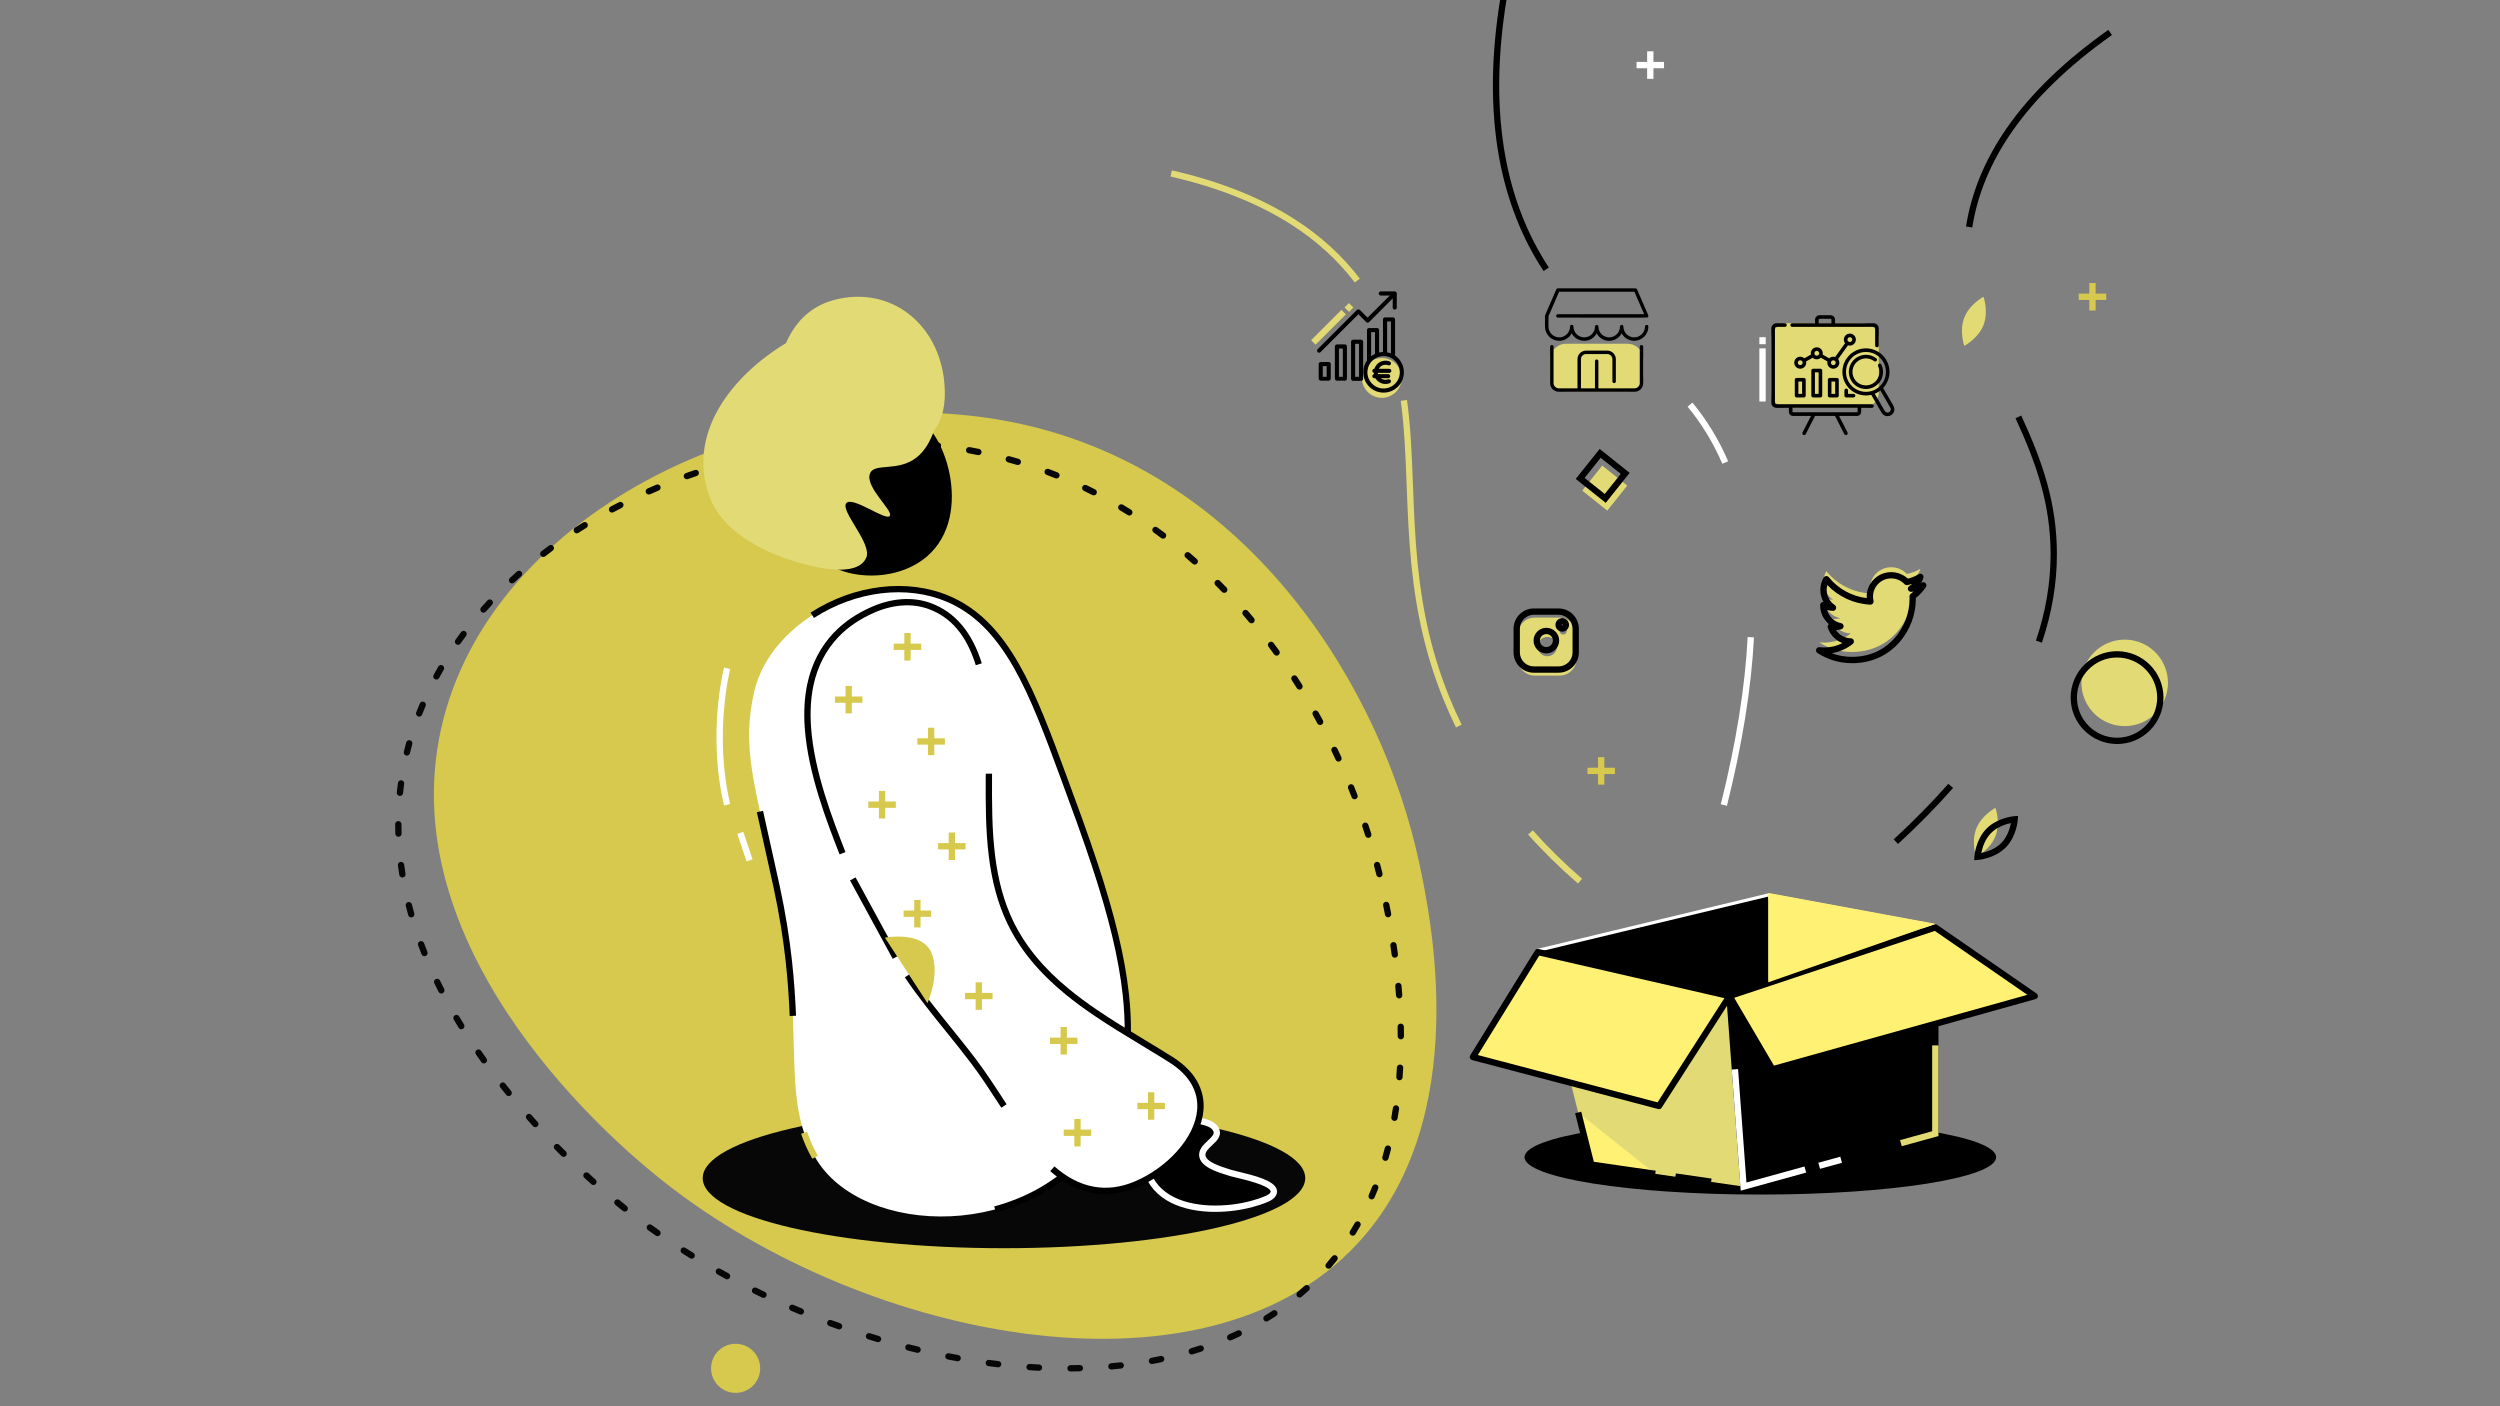 <?xml version="1.0" encoding="UTF-8"?>
<!-- Generator: Adobe Illustrator 24.0.3, SVG Export Plug-In . SVG Version: 6.00 Build 0)  -->
<svg xmlns="http://www.w3.org/2000/svg" xmlns:xlink="http://www.w3.org/1999/xlink" version="1.1" id="Calque_1" x="0px" y="0px" viewBox="0 0 1920 1080" style="enable-background:new 0 0 1920 1080;" xml:space="preserve">
<rect x="0" y="0" width="1920" height="1080" fill="#808080" stroke="none"/>
<style type="text/css">
	.st0{fill:#D6C94D;}
	.st1{fill:#070707;}
	.st2{fill:#FFF173;}
	.st3{fill:#FFFFFF;}
	.st4{fill:#E2DA74;}
	.st5{fill:none;stroke:#000000;stroke-width:10;stroke-miterlimit:10;}
</style>
<g>
	<g>
		<g>
			<g>
				<g>
					<g>
						<g>
							<g>
								<g>
									<path class="st4" d="M1249.99,300.5h-47.41c-6.6,0-12-5.4-12-12v-12.49c0-6.6,5.4-12,12-12h47.41c6.6,0,12,5.4,12,12v12.49           C1261.99,295.1,1256.59,300.5,1249.99,300.5z"></path>
								</g>
							</g>
						</g>
					</g>
				</g>
			</g>
		</g>
	</g>
</g>
<g>
	<g>
		<g>
			<g>
				<g>
					<g>
						<g>
							<g>
								<g>
									
										<rect x="1219.62" y="362.84" transform="matrix(0.624 -0.782 0.782 0.624 170.361 1104.152)" class="st4" width="24.61" height="24.61"></rect>
								</g>
							</g>
						</g>
					</g>
				</g>
			</g>
		</g>
	</g>
</g>
<g>
	<g>
		<g>
			<g>
				<g>
					<g>
						<g>
							<g>
								<g>
									<circle class="st4" cx="1061.24" cy="290.25" r="15.28"></circle>
								</g>
							</g>
						</g>
					</g>
				</g>
			</g>
		</g>
	</g>
</g>
<g>
	<g>
		<g>
			<g>
				<g>
					<g>
						<g>
							<g>
								<g>
									<path class="st4" d="M1430.86,313.15h-58.44c-6.6,0-12-5.4-12-12v-40.87c0-6.6,5.4-12,12-12h58.44c6.6,0,12,5.4,12,12           v40.87C1442.86,307.75,1437.46,313.15,1430.86,313.15z"></path>
								</g>
							</g>
						</g>
					</g>
				</g>
			</g>
		</g>
	</g>
</g>
<g>
	<g>
		<g>
			<g>
				<g>
					<g>
						<g>
							<g>
								<g>
									<circle class="st4" cx="1430.62" cy="285.62" r="12.26"></circle>
								</g>
							</g>
						</g>
					</g>
				</g>
			</g>
		</g>
	</g>
</g>
<g>
	<g>
		<g>
			<g>
				<g>
					<g>
						<g>
							<g>
								<g>
									<path class="st0" d="M778.75,324.48c-182.28-37.18-402.49,66.33-440.02,235.36c-38.86,175.04,139.98,322.24,163.73,341.78           c152.95,125.88,420.56,182.53,540.3,53.21c89.05-96.17,55.86-251.52,47.07-292.66           C1061.97,531.77,961.7,361.8,778.75,324.48z"></path>
								</g>
							</g>
						</g>
					</g>
				</g>
			</g>
		</g>
	</g>
</g>
<g>
	<g>
		<g>
			<g>
				<g>
					<g>
						<g>
							<g>
								<g>
									<path class="st1" d="M822.12,1053.29c-1.33,0-2.42-1.07-2.42-2.41c-0.01-1.34,1.07-2.43,2.41-2.44           c2.41-0.02,4.84-0.06,7.21-0.12c1.32-0.02,2.45,1.02,2.49,2.36c0.03,1.34-1.02,2.45-2.36,2.49           c-2.41,0.06-4.86,0.1-7.3,0.12C822.13,1053.29,822.13,1053.29,822.12,1053.29z M797.94,1052.77c-0.04,0-0.08,0-0.12,0           c-2.41-0.12-4.86-0.26-7.28-0.42c-1.34-0.09-2.35-1.24-2.26-2.58c0.09-1.34,1.24-2.35,2.58-2.26           c2.4,0.16,4.82,0.3,7.21,0.42c1.34,0.07,2.37,1.2,2.3,2.54C800.29,1051.76,799.22,1052.77,797.94,1052.77z M853.52,1051.8           c-1.24,0-2.3-0.95-2.41-2.21c-0.12-1.33,0.87-2.51,2.2-2.63c2.4-0.21,4.81-0.46,7.17-0.72c1.33-0.14,2.53,0.81,2.68,2.14           c0.15,1.33-0.81,2.53-2.14,2.68c-2.39,0.26-4.84,0.51-7.27,0.73C853.67,1051.8,853.6,1051.8,853.52,1051.8z M766.6,1050.13           c-0.09,0-0.19-0.01-0.29-0.02c-2.39-0.28-4.82-0.59-7.24-0.91c-1.33-0.18-2.26-1.39-2.09-2.72s1.4-2.26,2.72-2.09           c2.39,0.32,4.8,0.62,7.17,0.9c1.33,0.16,2.28,1.36,2.13,2.69C768.86,1049.22,767.81,1050.13,766.6,1050.13z            M884.68,1047.58c-1.15,0-2.17-0.82-2.38-1.98c-0.24-1.32,0.63-2.58,1.94-2.83c2.36-0.44,4.74-0.9,7.06-1.39           c1.31-0.28,2.6,0.57,2.87,1.88c0.27,1.31-0.57,2.6-1.88,2.87c-2.37,0.49-4.78,0.97-7.18,1.41           C884.97,1047.56,884.82,1047.58,884.68,1047.58z M735.5,1045.48c-0.14,0-0.29-0.01-0.43-0.04           c-2.38-0.43-4.79-0.88-7.17-1.35c-1.31-0.26-2.17-1.53-1.92-2.84c0.26-1.31,1.53-2.17,2.84-1.92           c2.35,0.46,4.74,0.91,7.1,1.33c1.32,0.24,2.19,1.5,1.96,2.82C737.67,1044.66,736.65,1045.48,735.5,1045.48z            M915.25,1040.25c-1.04,0-2.01-0.68-2.32-1.73c-0.38-1.28,0.35-2.63,1.63-3.02c2.3-0.69,4.61-1.41,6.86-2.15           c1.27-0.42,2.64,0.28,3.06,1.55c0.42,1.27-0.28,2.64-1.55,3.06c-2.3,0.75-4.65,1.49-6.99,2.19           C915.71,1040.22,915.47,1040.25,915.25,1040.25z M704.72,1038.99c-0.19,0-0.38-0.02-0.57-0.07           c-2.36-0.57-4.74-1.16-7.1-1.76c-1.3-0.33-2.08-1.65-1.75-2.95c0.33-1.3,1.65-2.08,2.95-1.75c2.33,0.59,4.7,1.18,7.04,1.74           c1.3,0.31,2.1,1.62,1.79,2.93C706.81,1038.25,705.82,1038.99,704.72,1038.99z M674.34,1030.79c-0.23,0-0.46-0.03-0.7-0.1           c-2.32-0.69-4.67-1.41-6.98-2.13c-1.28-0.4-1.99-1.76-1.59-3.04c0.4-1.28,1.76-1.99,3.04-1.59           c2.3,0.72,4.63,1.43,6.93,2.12c1.28,0.38,2.01,1.73,1.63,3.02C676.34,1030.11,675.38,1030.79,674.34,1030.79z            M944.77,1029.47c-0.93,0-1.82-0.54-2.22-1.45c-0.54-1.23,0.02-2.66,1.25-3.19c2.2-0.96,4.4-1.97,6.54-2.99           c1.21-0.57,2.66-0.06,3.23,1.15c0.57,1.21,0.06,2.66-1.15,3.23c-2.19,1.04-4.44,2.07-6.68,3.05           C945.43,1029.41,945.1,1029.47,944.77,1029.47z M644.44,1020.99c-0.27,0-0.55-0.05-0.82-0.14           c-2.27-0.81-4.58-1.65-6.85-2.49c-1.26-0.47-1.9-1.86-1.43-3.12c0.47-1.26,1.86-1.9,3.12-1.43           c2.26,0.84,4.55,1.67,6.8,2.47c1.26,0.45,1.92,1.84,1.47,3.1C646.37,1020.37,645.43,1020.99,644.44,1020.99z            M972.64,1014.93c-0.81,0-1.61-0.41-2.07-1.15c-0.7-1.14-0.35-2.63,0.79-3.34c2.04-1.25,4.07-2.55,6.05-3.86           c1.12-0.74,2.62-0.44,3.36,0.68c0.74,1.12,0.44,2.62-0.68,3.36c-2.02,1.34-4.1,2.67-6.19,3.95           C973.52,1014.82,973.08,1014.93,972.64,1014.93z M615.1,1009.64c-0.31,0-0.63-0.06-0.93-0.19           c-2.24-0.93-4.5-1.89-6.71-2.84c-1.23-0.53-1.8-1.96-1.27-3.19c0.53-1.23,1.96-1.8,3.19-1.27           c2.19,0.95,4.43,1.89,6.65,2.82c1.24,0.52,1.82,1.93,1.31,3.17C616.95,1009.08,616.05,1009.64,615.1,1009.64z            M586.39,996.8c-0.35,0-0.71-0.08-1.05-0.24c-2.18-1.04-4.38-2.12-6.55-3.18c-1.2-0.59-1.69-2.05-1.1-3.25           c0.59-1.2,2.05-1.69,3.25-1.1c2.14,1.06,4.33,2.12,6.49,3.16c1.21,0.58,1.72,2.03,1.14,3.23           C588.16,996.29,587.29,996.8,586.39,996.8z M998.09,996.51c-0.69,0-1.37-0.29-1.85-0.86c-0.87-1.02-0.74-2.55,0.28-3.42           c1.82-1.54,3.63-3.13,5.38-4.73c0.99-0.9,2.52-0.83,3.43,0.16c0.9,0.99,0.83,2.52-0.16,3.43           c-1.79,1.64-3.65,3.27-5.51,4.84C999.2,996.32,998.64,996.51,998.09,996.51z M558.39,982.49c-0.39,0-0.79-0.1-1.16-0.3           c-2.12-1.15-4.26-2.34-6.36-3.52c-1.17-0.66-1.58-2.13-0.93-3.3c0.66-1.17,2.13-1.58,3.3-0.93           c2.09,1.17,4.21,2.35,6.31,3.49c1.18,0.64,1.61,2.11,0.97,3.29C560.08,982.03,559.25,982.49,558.39,982.49z            M1020.36,974.38c-0.56,0-1.12-0.19-1.58-0.59c-1.02-0.87-1.13-2.4-0.26-3.42c1.55-1.8,3.08-3.66,4.57-5.52           c0.84-1.05,2.36-1.22,3.41-0.38c1.05,0.84,1.22,2.36,0.38,3.41c-1.52,1.91-3.1,3.81-4.68,5.66           C1021.72,974.1,1021.05,974.38,1020.36,974.38z M531.22,966.69c-0.44,0-0.88-0.12-1.27-0.36           c-2.06-1.28-4.14-2.58-6.17-3.88c-1.13-0.72-1.46-2.22-0.74-3.35c0.72-1.13,2.22-1.46,3.35-0.74           c2.02,1.29,4.08,2.58,6.12,3.84c1.14,0.7,1.49,2.2,0.79,3.34C532.83,966.28,532.03,966.69,531.22,966.69z M504.97,949.37           c-0.48,0-0.97-0.14-1.39-0.44c-1.98-1.39-3.98-2.82-5.94-4.23c-1.08-0.79-1.33-2.3-0.54-3.39c0.79-1.08,2.3-1.33,3.39-0.54           c1.94,1.41,3.92,2.82,5.88,4.2c1.1,0.77,1.36,2.28,0.59,3.38C506.48,949.02,505.73,949.37,504.97,949.37z M1038.9,949.03           c-0.44,0-0.88-0.12-1.27-0.36c-1.14-0.7-1.49-2.2-0.79-3.34c1.25-2.02,2.48-4.09,3.67-6.16c0.66-1.16,2.15-1.57,3.31-0.9           c1.16,0.66,1.57,2.15,0.9,3.31c-1.21,2.12-2.48,4.25-3.75,6.31C1040.5,948.62,1039.71,949.03,1038.9,949.03z M479.81,930.5           c-0.53,0-1.07-0.17-1.52-0.53c-1.57-1.26-3.16-2.55-4.7-3.82l-0.95-0.78c-1.03-0.85-1.18-2.38-0.33-3.41           c0.85-1.03,2.38-1.18,3.41-0.33l0.95,0.78c1.53,1.26,3.1,2.53,4.66,3.78c1.05,0.84,1.21,2.36,0.38,3.41           C481.23,930.19,480.52,930.5,479.81,930.5z M1053.41,921.16c-0.32,0-0.65-0.06-0.96-0.2c-1.23-0.53-1.79-1.96-1.26-3.19           c0.94-2.18,1.87-4.41,2.76-6.64c0.49-1.24,1.9-1.85,3.15-1.36c1.24,0.49,1.85,1.9,1.36,3.15c-0.9,2.27-1.85,4.56-2.81,6.78           C1055.24,920.61,1054.35,921.16,1053.41,921.16z M455.78,910.11c-0.58,0-1.15-0.2-1.62-0.62           c-1.81-1.62-3.63-3.27-5.41-4.91c-0.99-0.91-1.05-2.44-0.15-3.43c0.91-0.99,2.44-1.05,3.43-0.15           c1.77,1.62,3.57,3.26,5.36,4.87c1,0.89,1.08,2.43,0.19,3.42C457.11,909.84,456.45,910.11,455.78,910.11z M1063.99,891.56           c-0.22,0-0.45-0.03-0.67-0.1c-1.29-0.37-2.03-1.71-1.66-3c0.66-2.28,1.3-4.62,1.9-6.95c0.34-1.3,1.66-2.08,2.96-1.74           c1.3,0.34,2.08,1.66,1.74,2.96c-0.61,2.37-1.26,4.75-1.93,7.07C1066.01,890.86,1065.04,891.56,1063.99,891.56z            M432.88,888.49c-0.62,0-1.24-0.23-1.71-0.71c-1.71-1.7-3.44-3.44-5.14-5.17c-0.94-0.96-0.92-2.49,0.03-3.43           c0.96-0.94,2.49-0.92,3.43,0.03c1.69,1.72,3.41,3.45,5.1,5.13c0.95,0.94,0.95,2.48,0.01,3.43           C434.13,888.25,433.5,888.49,432.88,888.49z M411.14,865.71c-0.66,0-1.32-0.27-1.8-0.8c-1.63-1.8-3.27-3.63-4.86-5.44           c-0.89-1-0.79-2.54,0.21-3.42c1-0.89,2.54-0.79,3.42,0.21c1.58,1.79,3.2,3.61,4.82,5.39c0.9,0.99,0.82,2.53-0.17,3.42           C412.3,865.5,411.72,865.71,411.14,865.71z M1070.97,860.89c-0.14,0-0.27-0.01-0.41-0.04c-1.32-0.23-2.21-1.48-1.98-2.8           c0.4-2.35,0.78-4.74,1.14-7.13c0.2-1.32,1.43-2.24,2.75-2.04c1.32,0.2,2.24,1.43,2.04,2.75c-0.36,2.42-0.75,4.85-1.15,7.24           C1073.15,860.06,1072.13,860.89,1070.97,860.89z M390.67,841.8c-0.71,0-1.41-0.31-1.89-0.9c-1.53-1.89-3.06-3.81-4.55-5.71           c-0.83-1.05-0.64-2.58,0.41-3.4c1.05-0.83,2.58-0.64,3.4,0.41c1.48,1.88,2.99,3.78,4.51,5.65           c0.84,1.04,0.68,2.57-0.36,3.41C391.74,841.63,391.2,841.8,390.67,841.8z M1074.78,829.67c-0.06,0-0.12,0-0.19-0.01           c-1.34-0.1-2.34-1.27-2.24-2.6c0.18-2.37,0.34-4.79,0.47-7.2c0.07-1.34,1.21-2.37,2.56-2.29c1.34,0.07,2.36,1.22,2.29,2.56           c-0.14,2.44-0.3,4.89-0.48,7.29C1077.1,828.7,1076.04,829.67,1074.78,829.67z M371.64,816.73c-0.76,0-1.51-0.35-1.98-1.02           c-1.41-1.99-2.82-4-4.18-5.98c-0.76-1.1-0.48-2.61,0.62-3.37c1.1-0.76,2.61-0.48,3.37,0.62c1.35,1.96,2.74,3.95,4.14,5.92           c0.78,1.09,0.52,2.61-0.57,3.38C372.62,816.59,372.13,816.73,371.64,816.73z M1075.85,798.24c-1.33,0-2.42-1.08-2.42-2.41           c-0.01-2.39-0.05-4.82-0.1-7.22c-0.03-1.34,1.03-2.45,2.37-2.48c1.33-0.04,2.45,1.03,2.48,2.37           c0.05,2.43,0.09,4.88,0.1,7.3c0.01,1.34-1.07,2.43-2.41,2.44C1075.86,798.24,1075.85,798.24,1075.85,798.24z M354.3,790.48           c-0.82,0-1.61-0.41-2.07-1.16c-1.27-2.08-2.54-4.19-3.75-6.26c-0.68-1.15-0.29-2.64,0.86-3.32           c1.16-0.68,2.64-0.29,3.32,0.86c1.2,2.05,2.45,4.13,3.71,6.19c0.7,1.14,0.34,2.64-0.81,3.33           C355.17,790.36,354.73,790.48,354.3,790.48z M1074.56,766.82c-1.26,0-2.32-0.97-2.42-2.24c-0.18-2.38-0.38-4.8-0.6-7.2           c-0.12-1.33,0.86-2.51,2.2-2.63c1.34-0.12,2.51,0.86,2.63,2.2c0.22,2.42,0.42,4.87,0.6,7.27c0.1,1.34-0.9,2.5-2.24,2.6           C1074.68,766.81,1074.62,766.82,1074.56,766.82z M338.95,763.02c-0.88,0-1.74-0.49-2.16-1.33           c-1.1-2.17-2.19-4.38-3.24-6.55c-0.58-1.21-0.08-2.66,1.13-3.24c1.21-0.58,2.66-0.08,3.24,1.13           c1.03,2.14,2.11,4.32,3.2,6.46c0.61,1.19,0.13,2.65-1.07,3.26C339.69,762.93,339.32,763.02,338.95,763.02z M1071.21,735.54           c-1.19,0-2.23-0.88-2.4-2.09c-0.33-2.36-0.67-4.77-1.03-7.15c-0.2-1.32,0.71-2.56,2.04-2.76c1.33-0.2,2.56,0.71,2.76,2.04           c0.36,2.4,0.71,4.83,1.04,7.22c0.18,1.33-0.74,2.55-2.07,2.73C1071.43,735.54,1071.32,735.54,1071.21,735.54z            M325.99,734.37c-0.96,0-1.88-0.58-2.25-1.53c-0.9-2.27-1.79-4.56-2.63-6.83c-0.47-1.26,0.17-2.65,1.43-3.12           c1.26-0.47,2.65,0.17,3.12,1.43c0.83,2.23,1.7,4.49,2.59,6.72c0.49,1.24-0.11,2.65-1.36,3.15           C326.59,734.31,326.28,734.37,325.99,734.37z M315.85,704.61c-1.06,0-2.03-0.7-2.33-1.77c-0.66-2.34-1.3-4.72-1.9-7.07           c-0.33-1.3,0.45-2.62,1.75-2.95c1.3-0.33,2.62,0.45,2.95,1.75c0.59,2.31,1.22,4.64,1.87,6.95           c0.36,1.29-0.39,2.63-1.67,2.99C316.29,704.58,316.07,704.61,315.85,704.61z M1066.05,704.51c-1.14,0-2.15-0.81-2.38-1.96           c-0.45-2.33-0.91-4.65-1.41-7.1c-0.27-1.31,0.58-2.59,1.89-2.86c1.31-0.27,2.59,0.58,2.86,1.89           c0.5,2.46,0.97,4.8,1.42,7.15c0.25,1.31-0.61,2.59-1.92,2.84C1066.36,704.5,1066.2,704.51,1066.05,704.51z M309.04,673.93           c-1.17,0-2.2-0.85-2.39-2.04c-0.39-2.41-0.74-4.85-1.06-7.25c-0.17-1.33,0.76-2.55,2.09-2.72           c1.33-0.17,2.55,0.76,2.72,2.09c0.31,2.35,0.66,4.75,1.04,7.11c0.21,1.32-0.69,2.57-2.01,2.78           C309.3,673.92,309.17,673.93,309.04,673.93z M1059.4,673.76c-1.09,0-2.08-0.74-2.35-1.84c-0.57-2.32-1.17-4.67-1.79-7           c-0.34-1.29,0.43-2.62,1.73-2.96c1.29-0.34,2.62,0.43,2.96,1.73c0.62,2.35,1.23,4.73,1.81,7.07           c0.32,1.3-0.47,2.61-1.77,2.94C1059.79,673.74,1059.59,673.76,1059.4,673.76z M1050.83,643.49c-1.03,0-1.98-0.66-2.31-1.69           c-0.73-2.27-1.48-4.58-2.25-6.87c-0.43-1.27,0.26-2.64,1.53-3.07c1.27-0.43,2.64,0.26,3.07,1.53           c0.77,2.31,1.54,4.64,2.27,6.93c0.41,1.28-0.3,2.64-1.57,3.05C1051.32,643.46,1051.07,643.49,1050.83,643.49z            M306.02,642.67c-1.3,0-2.38-1.04-2.42-2.35c-0.08-2.43-0.12-4.9-0.12-7.33c0-1.34,1.08-2.43,2.42-2.43c0,0,0,0,0,0           c1.34,0,2.42,1.08,2.42,2.42c0,2.38,0.04,4.79,0.12,7.18c0.04,1.34-1.01,2.46-2.35,2.5           C306.07,642.67,306.05,642.67,306.02,642.67z M1040.31,613.85c-0.97,0-1.89-0.59-2.26-1.54c-0.87-2.23-1.77-4.49-2.68-6.71           c-0.5-1.24,0.09-2.66,1.33-3.16c1.24-0.51,2.66,0.09,3.16,1.33c0.91,2.24,1.82,4.52,2.7,6.78           c0.49,1.25-0.13,2.65-1.38,3.14C1040.9,613.79,1040.6,613.85,1040.31,613.85z M307.14,611.27c-0.08,0-0.17,0-0.25-0.01           c-1.33-0.14-2.3-1.33-2.16-2.66c0.25-2.42,0.54-4.87,0.87-7.28c0.18-1.33,1.4-2.26,2.73-2.08c1.33,0.18,2.26,1.4,2.08,2.73           c-0.32,2.36-0.61,4.76-0.85,7.13C309.42,610.34,308.36,611.27,307.14,611.27z M1027.97,584.91c-0.91,0-1.79-0.52-2.2-1.41           c-1.01-2.17-2.05-4.37-3.09-6.53c-0.58-1.21-0.07-2.66,1.13-3.24c1.21-0.58,2.66-0.07,3.24,1.13           c1.05,2.18,2.1,4.4,3.11,6.6c0.56,1.21,0.04,2.66-1.18,3.22C1028.65,584.84,1028.31,584.91,1027.97,584.91z M312.48,580.3           c-0.19,0-0.38-0.02-0.57-0.07c-1.3-0.32-2.1-1.63-1.78-2.93c0.57-2.35,1.19-4.74,1.84-7.09c0.36-1.29,1.69-2.05,2.98-1.69           c1.29,0.36,2.05,1.69,1.69,2.98c-0.64,2.3-1.24,4.64-1.8,6.94C314.57,579.56,313.58,580.3,312.48,580.3z M1013.86,556.8           c-0.86,0-1.7-0.46-2.13-1.27c-1.14-2.1-2.31-4.23-3.48-6.33c-0.65-1.17-0.24-2.65,0.93-3.3c1.17-0.65,2.65-0.24,3.3,0.93           c1.18,2.12,2.37,4.27,3.52,6.39c0.64,1.18,0.2,2.65-0.98,3.29C1014.65,556.7,1014.25,556.8,1013.86,556.8z M321.92,550.37           c-0.29,0-0.59-0.05-0.88-0.17c-1.25-0.49-1.87-1.89-1.38-3.14c0.88-2.26,1.8-4.54,2.75-6.77c0.52-1.23,1.95-1.81,3.18-1.29           c1.23,0.52,1.81,1.95,1.29,3.18c-0.93,2.19-1.84,4.43-2.7,6.64C323.8,549.78,322.89,550.37,321.92,550.37z M998.02,529.62           c-0.81,0-1.6-0.4-2.06-1.14c-1.27-2.03-2.58-4.08-3.88-6.09c-0.73-1.12-0.41-2.63,0.72-3.35c1.12-0.73,2.63-0.41,3.35,0.72           c1.32,2.03,2.63,4.1,3.92,6.15c0.71,1.13,0.37,2.63-0.77,3.34C998.91,529.5,998.46,529.62,998.02,529.62z M335.14,521.89           c-0.39,0-0.79-0.09-1.15-0.29c-1.18-0.64-1.61-2.11-0.97-3.29c1.16-2.13,2.36-4.28,3.59-6.39           c0.67-1.16,2.15-1.55,3.31-0.88c1.16,0.67,1.55,2.16,0.88,3.31c-1.2,2.07-2.38,4.18-3.52,6.27           C336.83,521.43,336,521.89,335.14,521.89z M980.46,503.53c-0.75,0-1.49-0.35-1.97-1c-1.4-1.94-2.84-3.9-4.27-5.82           c-0.8-1.07-0.58-2.59,0.49-3.39c1.07-0.8,2.59-0.58,3.39,0.49c1.45,1.94,2.9,3.92,4.32,5.88c0.78,1.09,0.54,2.6-0.55,3.39           C981.45,503.38,980.95,503.53,980.46,503.53z M351.76,495.2c-0.48,0-0.97-0.14-1.4-0.44c-1.09-0.77-1.35-2.29-0.58-3.38           c1.4-1.98,2.85-3.98,4.31-5.94c0.8-1.07,2.32-1.29,3.39-0.49c1.07,0.8,1.29,2.32,0.49,3.39c-1.44,1.93-2.86,3.89-4.24,5.84           C353.27,494.84,352.52,495.2,351.76,495.2z M961.19,478.71c-0.69,0-1.38-0.3-1.86-0.87c-1.53-1.84-3.1-3.68-4.65-5.49           c-0.87-1.01-0.76-2.55,0.25-3.42c1.01-0.88,2.55-0.76,3.42,0.25c1.57,1.83,3.15,3.69,4.7,5.55           c0.86,1.03,0.72,2.56-0.31,3.42C962.29,478.53,961.74,478.71,961.19,478.71z M371.29,470.55c-0.57,0-1.14-0.2-1.6-0.61           c-1-0.89-1.1-2.42-0.21-3.42c1.6-1.81,3.25-3.64,4.91-5.42c0.91-0.98,2.44-1.04,3.43-0.13c0.98,0.91,1.04,2.44,0.13,3.43           c-1.63,1.76-3.25,3.55-4.83,5.34C372.63,470.27,371.96,470.55,371.29,470.55z M940.23,455.34c-0.63,0-1.27-0.25-1.74-0.74           c-1.66-1.72-3.36-3.45-5.04-5.13c-0.95-0.95-0.95-2.48,0-3.43s2.48-0.95,3.43,0c1.7,1.7,3.41,3.45,5.1,5.19           c0.93,0.96,0.9,2.5-0.06,3.43C941.44,455.11,940.84,455.34,940.23,455.34z M393.25,448.06c-0.65,0-1.3-0.26-1.78-0.77           c-0.91-0.98-0.85-2.52,0.13-3.43c1.77-1.64,3.59-3.29,5.41-4.92c1-0.89,2.53-0.8,3.42,0.2c0.89,1,0.8,2.53-0.2,3.42           c-1.8,1.6-3.59,3.23-5.33,4.84C394.43,447.85,393.84,448.06,393.25,448.06z M917.58,433.61c-0.57,0-1.15-0.2-1.61-0.61           c-1.79-1.59-3.62-3.18-5.44-4.74c-1.02-0.87-1.14-2.4-0.27-3.42c0.87-1.02,2.4-1.14,3.42-0.27           c1.84,1.57,3.69,3.19,5.51,4.8c1,0.89,1.09,2.42,0.2,3.42C918.91,433.33,918.25,433.61,917.58,433.61z M417.25,427.75           c-0.73,0-1.44-0.32-1.92-0.94c-0.82-1.06-0.62-2.58,0.44-3.4c1.91-1.47,3.87-2.95,5.83-4.41c1.08-0.8,2.59-0.57,3.39,0.51           c0.8,1.08,0.57,2.59-0.51,3.39c-1.94,1.43-3.87,2.9-5.75,4.35C418.29,427.59,417.77,427.75,417.25,427.75z M893.24,413.71           c-0.51,0-1.02-0.16-1.45-0.49c-1.92-1.44-3.87-2.88-5.81-4.27c-1.09-0.78-1.33-2.3-0.55-3.39c0.78-1.09,2.3-1.33,3.39-0.55           c1.96,1.42,3.94,2.87,5.88,4.33c1.07,0.8,1.29,2.32,0.48,3.4C894.7,413.38,893.97,413.71,893.24,413.71z M442.94,409.62           c-0.8,0-1.58-0.39-2.04-1.11c-0.73-1.13-0.4-2.63,0.72-3.35c2.03-1.31,4.11-2.62,6.17-3.9c1.14-0.71,2.63-0.35,3.34,0.79           c0.7,1.14,0.35,2.63-0.79,3.34c-2.04,1.26-4.09,2.56-6.1,3.85C443.85,409.5,443.39,409.62,442.94,409.62z M867.33,395.92           c-0.44,0-0.88-0.12-1.28-0.37c-2.03-1.27-4.1-2.54-6.15-3.76c-1.15-0.69-1.52-2.18-0.84-3.33           c0.69-1.15,2.18-1.53,3.33-0.84c2.08,1.24,4.17,2.52,6.23,3.81c1.14,0.71,1.48,2.21,0.77,3.34           C868.93,395.51,868.14,395.92,867.33,395.92z M470.03,393.65c-0.86,0-1.7-0.46-2.14-1.28c-0.63-1.18-0.19-2.65,0.99-3.28           c2.12-1.14,4.3-2.29,6.46-3.4c1.19-0.61,2.65-0.15,3.27,1.04c0.61,1.19,0.15,2.65-1.04,3.27c-2.14,1.1-4.28,2.23-6.38,3.36           C470.81,393.56,470.41,393.65,470.03,393.65z M839.98,380.44c-0.37,0-0.75-0.08-1.1-0.26c-2.14-1.09-4.31-2.16-6.46-3.2           c-1.21-0.58-1.71-2.03-1.13-3.24c0.58-1.21,2.03-1.71,3.24-1.13c2.18,1.05,4.38,2.14,6.55,3.24           c1.19,0.61,1.67,2.07,1.06,3.26C841.71,379.95,840.86,380.44,839.98,380.44z M498.28,379.8c-0.93,0-1.82-0.54-2.22-1.44           c-0.54-1.22,0.01-2.66,1.23-3.2c2.22-0.99,4.48-1.97,6.72-2.92c1.23-0.52,2.66,0.05,3.18,1.28           c0.52,1.23-0.05,2.66-1.28,3.18c-2.22,0.94-4.45,1.91-6.64,2.89C498.95,379.73,498.61,379.8,498.28,379.8z M527.5,368.06           c-0.99,0-1.93-0.62-2.28-1.6c-0.45-1.26,0.2-2.65,1.46-3.1c2.29-0.82,4.61-1.64,6.9-2.42c1.27-0.43,2.65,0.24,3.08,1.51           c0.43,1.27-0.24,2.65-1.51,3.08c-2.27,0.77-4.56,1.58-6.83,2.4C528.05,368.01,527.78,368.06,527.5,368.06z M811.36,367.47           c-0.3,0-0.6-0.06-0.9-0.17c-2.21-0.88-4.47-1.76-6.72-2.6c-1.25-0.47-1.89-1.87-1.42-3.12c0.47-1.25,1.87-1.89,3.12-1.42           c2.28,0.86,4.57,1.74,6.81,2.64c1.24,0.5,1.85,1.91,1.35,3.15C813.23,366.89,812.32,367.47,811.36,367.47z M557.48,358.45           c-1.06,0-2.03-0.7-2.33-1.77c-0.36-1.29,0.39-2.63,1.68-2.99c2.34-0.66,4.71-1.31,7.05-1.92c1.29-0.34,2.62,0.43,2.96,1.73           c0.34,1.29-0.43,2.62-1.73,2.96c-2.32,0.61-4.66,1.25-6.98,1.9C557.92,358.42,557.7,358.45,557.48,358.45z M781.69,357.14           c-0.23,0-0.46-0.03-0.69-0.1c-2.29-0.68-4.62-1.35-6.93-1.99c-1.29-0.36-2.05-1.69-1.69-2.98           c0.36-1.29,1.69-2.05,2.98-1.69c2.34,0.64,4.7,1.32,7.02,2.01c1.28,0.38,2.01,1.73,1.63,3.02           C783.7,356.46,782.74,357.14,781.69,357.14z M588.05,351c-1.13,0-2.14-0.79-2.37-1.93c-0.27-1.31,0.57-2.59,1.88-2.87           c2.38-0.49,4.79-0.97,7.16-1.42c1.32-0.25,2.58,0.62,2.83,1.93c0.25,1.32-0.61,2.58-1.93,2.83           c-2.35,0.45-4.74,0.92-7.09,1.4C588.37,350.98,588.21,351,588.05,351z M751.43,349.56c-0.16,0-0.32-0.02-0.49-0.05           c-2.34-0.48-4.72-0.94-7.08-1.37c-1.32-0.24-2.19-1.5-1.95-2.82c0.24-1.32,1.51-2.19,2.82-1.95           c2.39,0.44,4.81,0.9,7.17,1.39c1.31,0.27,2.16,1.55,1.89,2.86C753.57,348.77,752.56,349.56,751.43,349.56z M619.06,345.74           c-1.2,0-2.24-0.89-2.4-2.11c-0.18-1.33,0.76-2.55,2.08-2.72c2.4-0.32,4.84-0.62,7.24-0.9c1.33-0.15,2.53,0.8,2.69,2.13           c0.15,1.33-0.8,2.53-2.13,2.69c-2.37,0.28-4.78,0.58-7.16,0.89C619.27,345.73,619.16,345.74,619.06,345.74z M720.38,344.61           c-0.09,0-0.19-0.01-0.28-0.02c-2.38-0.28-4.79-0.53-7.17-0.76c-1.33-0.13-2.31-1.31-2.18-2.65           c0.13-1.33,1.31-2.31,2.65-2.18c2.41,0.23,4.85,0.49,7.26,0.77c1.33,0.15,2.28,1.36,2.13,2.69           C722.64,343.7,721.59,344.61,720.38,344.61z M650.35,342.73c-1.27,0-2.34-0.99-2.42-2.28c-0.08-1.34,0.94-2.48,2.28-2.56           c2.42-0.14,4.87-0.27,7.28-0.37c1.33-0.05,2.47,0.98,2.52,2.32c0.06,1.34-0.98,2.47-2.32,2.52c-2.38,0.1-4.8,0.22-7.2,0.36           C650.45,342.73,650.4,342.73,650.35,342.73z M689.03,342.25c-0.03,0-0.06,0-0.09,0c-2.38-0.08-4.81-0.15-7.21-0.19           c-1.34-0.02-2.41-1.13-2.38-2.47c0.02-1.34,1.12-2.41,2.47-2.38c2.43,0.04,4.89,0.11,7.3,0.19           c1.34,0.05,2.39,1.17,2.34,2.51C691.4,341.22,690.33,342.25,689.03,342.25z"></path>
								</g>
							</g>
						</g>
					</g>
				</g>
			</g>
		</g>
	</g>
</g>
<g>
	<g>
		<g>
			<g>
				<g>
					<g>
						<g>
							<g>
								<g>
									<ellipse class="st1" cx="771.05" cy="904.78" rx="231.37" ry="53.84"></ellipse>
								</g>
							</g>
						</g>
					</g>
				</g>
			</g>
		</g>
	</g>
</g>
<g>
	<g>
		<g>
			<g>
				<g>
					<g>
						<g>
							<g>
								<g>
									<circle class="st0" cx="564.96" cy="1050.88" r="18.86"></circle>
								</g>
							</g>
						</g>
					</g>
				</g>
			</g>
		</g>
	</g>
</g>
<g>
	<g>
		<g>
			<g>
				<g>
					<g>
						<g>
							<g>
								<g>
									<ellipse cx="1351.94" cy="888.72" rx="181.09" ry="28.7"></ellipse>
								</g>
							</g>
						</g>
					</g>
				</g>
			</g>
		</g>
	</g>
</g>
<g>
	<g>
		<g>
			<g>
				<g>
					<g>
						<g>
							<g>
								<g>
									<polygon points="1328.25,764.98 1486.33,712.27 1486.33,870.65 1339.07,911.3          "></polygon>
								</g>
							</g>
						</g>
					</g>
				</g>
			</g>
		</g>
	</g>
</g>
<g>
	<g>
		<g>
			<g>
				<g>
					<g>
						<g>
							<g>
								<g>
									<path class="st3" d="M579.17,531.46c12.49-55.75,90.51-96.61,149.13-71.46c45.27,19.42,64.7,72.07,88.44,136.43           c35.68,96.71,73.7,199.78,29.48,272.85c-51.36,84.87-184.74,81.48-220.23,19.49c-27.92-48.77-5.48-96.31-29.48-207.49           C578.93,599.83,569.49,574.63,579.17,531.46z"></path>
								</g>
							</g>
						</g>
					</g>
				</g>
			</g>
		</g>
	</g>
</g>
<g>
	<g>
		<g>
			<g>
				<g>
					<g>
						<g>
							<g>
								<g>
									<polygon class="st3" points="1277.98,47.56 1269.85,47.56 1269.85,39.42 1265,39.42 1265,47.56 1256.87,47.56            1256.87,52.41 1265,52.41 1265,60.54 1269.85,60.54 1269.85,52.41 1277.98,52.41          "></polygon>
								</g>
							</g>
						</g>
					</g>
				</g>
			</g>
		</g>
	</g>
</g>
<g>
	<g>
		<g>
			<g>
				<g>
					<g>
						<g>
							<g>
								<g>
									<polygon class="st0" points="1617.57,225.49 1609.44,225.49 1609.44,217.36 1604.59,217.36 1604.59,225.49 1596.46,225.49            1596.46,230.34 1604.59,230.34 1604.59,238.47 1609.44,238.47 1609.44,230.34 1617.57,230.34          "></polygon>
								</g>
							</g>
						</g>
					</g>
				</g>
			</g>
		</g>
	</g>
</g>
<g>
	<g>
		<g>
			<g>
				<g>
					<g>
						<g>
							<g>
								<g>
									<polygon class="st0" points="1240.27,589.62 1232.14,589.62 1232.14,581.48 1227.29,581.48 1227.29,589.62 1219.16,589.62            1219.16,594.47 1227.29,594.47 1227.29,602.6 1232.14,602.6 1232.14,594.47 1240.27,594.47          "></polygon>
								</g>
							</g>
						</g>
					</g>
				</g>
			</g>
		</g>
	</g>
</g>
<g>
	<g>
		<g>
			<g>
				<g>
					<g>
						<g>
							<g>
								<g>
									<path d="M701.23,319.88c23.69,6.59,47.6,75.6,10.74,107.42c-26.52,22.9-73.33,16.9-84.86-3.22           C608.84,392.19,671.53,311.62,701.23,319.88z"></path>
								</g>
							</g>
						</g>
					</g>
				</g>
			</g>
		</g>
	</g>
</g>
<g>
	<g>
		<g>
			<g>
				<g>
					<g>
						<g>
							<g>
								<g>
									<path d="M934.37,868.74c-1.86-7.31-14.79-8.3-20.68-8.6c-9.48-0.48-21.41,0.18-28.15,7.65c-6.33,7.03-7.91,18-6.01,27.02           c4.93,23.38,32.6,35.21,54.5,33.94c9.38-0.54,18.68-2.4,27.69-4.99c4.34-1.25,8.63-2.68,12.85-4.28           c7.85-2.99,1.09-7.84-3.33-10.02c-8.45-4.16-17.62-5.75-26.46-8.74c-5.61-1.9-21.01-5.73-21.43-13.5           C922.95,879.7,936.08,875.45,934.37,868.74z"></path>
								</g>
							</g>
						</g>
					</g>
				</g>
			</g>
		</g>
	</g>
</g>
<g>
	<g>
		<g>
			<g>
				<g>
					<g>
						<g>
							<g>
								<g>
									<path class="st3" d="M933.33,930.73c-1.41,0-2.81-0.03-4.2-0.08c-13.09-0.53-24.58-3.6-33.23-8.86           c-10.02-6.1-16.33-15.01-18.74-26.47c-2.27-10.76,0.32-22.19,6.58-29.14c5.79-6.42,15.63-9.18,30.07-8.45           c3.53,0.18,8.12,0.54,12.39,1.76c5.95,1.7,9.48,4.61,10.52,8.66v0c1.22,4.78-2.52,8.3-5.82,11.41           c-2.7,2.54-5.26,4.95-5.12,7.53c0.28,5.2,11.86,8.83,17.42,10.58c0.9,0.28,1.7,0.53,2.36,0.76           c0.86,0.29,2.82,0.75,5.09,1.29c13.36,3.17,26.64,6.77,29.51,12.83c0.81,1.7,0.79,3.52-0.05,5.24           c-1.32,2.7-3.91,4.14-6.28,5.18c-4,1.76-8.19,3.01-11.39,3.89C953.3,929.38,943.11,930.73,933.33,930.73z M909.36,862.45           c-10.58,0-17.8,2.29-22.01,6.97c-5.26,5.83-7.39,15.6-5.44,24.89c2.13,10.1,7.69,17.95,16.52,23.33           c17.07,10.39,43.8,9.77,62.72,4.54c3.04-0.84,7.01-2.01,10.72-3.65c1.56-0.69,3.25-1.57,3.88-2.87           c0.22-0.45,0.18-0.72,0.03-1.04c-2.11-4.46-19.64-8.62-26.24-10.18c-2.59-0.61-4.45-1.06-5.52-1.42           c-0.64-0.22-1.41-0.46-2.27-0.73c-7.61-2.39-20.34-6.39-20.81-14.94c-0.26-4.83,3.4-8.28,6.64-11.32           c3-2.82,4.92-4.81,4.45-6.68l0,0c-1.25-4.89-10.72-6.38-18.45-6.78C912.11,862.49,910.71,862.45,909.36,862.45z"></path>
								</g>
							</g>
						</g>
					</g>
				</g>
			</g>
		</g>
	</g>
</g>
<g>
	<g>
		<g>
			<g>
				<g>
					<g>
						<g>
							<g>
								<g>
									<path d="M606.49,780.28c-0.99-23.79-3.28-56.49-12.35-98.5c-2.86-13.25-5.53-25.13-7.89-35.62           c-1.79-7.98-3.49-15.52-4.98-22.4l4.74-1.03c1.49,6.86,3.18,14.39,4.98,22.36c2.36,10.49,5.03,22.38,7.9,35.66           c9.15,42.37,11.46,75.33,12.46,99.32L606.49,780.28z"></path>
								</g>
							</g>
						</g>
					</g>
				</g>
			</g>
		</g>
	</g>
</g>
<g>
	<g>
		<g>
			<g>
				<g>
					<g>
						<g>
							<g>
								<g>
									<path class="st0" d="M623.88,889.97c-3.56-6.22-6.39-12.52-8.65-19.25l4.6-1.54c2.16,6.43,4.86,12.44,8.26,18.38           L623.88,889.97z"></path>
								</g>
							</g>
						</g>
					</g>
				</g>
			</g>
		</g>
	</g>
</g>
<g>
	<g>
		<g>
			<g>
				<g>
					<g>
						<g>
							<g>
								<g>
									<path d="M764.83,931.19l-1.25-4.69c16.67-4.45,31.9-11.47,45.27-20.86c14.44-10.14,26.32-22.8,35.29-37.63           c16.8-27.76,22.72-61.81,18.09-104.09c-3.05-27.85-10.62-59.43-23.81-99.37c-7.42-22.46-15.82-45.24-23.96-67.28           c-11.62-31.5-22.6-61.25-35.98-84.71c-14.63-25.65-30.88-41.64-51.14-50.33c-30.74-13.19-69.91-8.46-102.2,12.35           l-2.63-4.08c33.64-21.66,74.54-26.54,106.74-12.73c21.28,9.13,38.26,25.77,53.44,52.39           c13.58,23.81,24.62,53.74,36.31,85.43c8.15,22.09,16.57,44.91,24.01,67.45c13.3,40.28,20.94,72.17,24.03,100.37           c4.75,43.38-1.39,78.42-18.76,107.13c-9.33,15.41-21.66,28.56-36.66,39.09C797.79,919.33,782.05,926.59,764.83,931.19z"></path>
								</g>
							</g>
						</g>
					</g>
				</g>
			</g>
		</g>
	</g>
</g>
<g>
	<g>
		<g>
			<g>
				<g>
					<g>
						<g>
							<g>
								<g>
									<path class="st3" d="M642.12,487.57c-42.27,44.46-14,119.18,4.92,167.72c12.93,33.15,30.09,64.46,49.9,93.97           c15.57,23.2,34.3,43.97,51.08,66.26c15.5,20.59,28.06,43.33,43.59,63.92c20.48,27.17,47.49,44.31,80.98,30.1           c39.48-16.75,73.57-66.19,26.72-95.73c-45.55-28.71-98.83-54.34-123.44-105.59c-16.96-35.31-16.51-75.76-16.37-114.05           c0.15-40.75,1.91-111.57-45.7-128.81c-13.84-5.01-29.52-3.09-43.02,2.78C658.81,473.34,649.4,479.92,642.12,487.57z"></path>
								</g>
							</g>
						</g>
					</g>
				</g>
			</g>
		</g>
	</g>
</g>
<g>
	<g>
		<g>
			<g>
				<g>
					<g>
						<g>
							<g>
								<g>
									<path d="M769.01,850.72l-1.31-2.02c-6.86-10.59-13.95-21.53-21.63-31.73c-6.4-8.5-13.28-17.02-19.35-24.54l-0.45-0.55           c-10.66-13.21-21.69-26.87-31.36-41.27l4.03-2.7c9.55,14.23,20.51,27.8,31.1,40.93l0.44,0.55           c6.1,7.55,13.01,16.11,19.45,24.67c7.78,10.33,14.92,21.35,21.82,32.01l1.31,2.02L769.01,850.72z"></path>
								</g>
							</g>
						</g>
					</g>
				</g>
			</g>
		</g>
	</g>
</g>
<g>
	<g>
		<g>
			<g>
				<g>
					<g>
						<g>
							<g>
								<g>
									<path d="M644.78,656.17c-9.69-24.84-24.32-62.38-26.75-97.43c-0.84-12.16-0.17-23.44,1.99-33.54           c3.28-15.33,10.12-28.56,20.34-39.3c7.73-8.12,17.63-14.84,29.44-19.97c15.44-6.7,31.35-7.71,44.81-2.84           c18.73,6.78,31.99,22.37,39.41,46.34l-4.63,1.44c-7.05-22.75-18.97-36.89-36.43-43.21c-12.29-4.45-26.94-3.49-41.23,2.72           c-11.21,4.87-20.58,11.22-27.85,18.86c-9.59,10.09-16.02,22.53-19.11,36.97c-2.07,9.65-2.7,20.49-1.89,32.19           c2.37,34.31,16.85,71.43,26.43,96L644.78,656.17z"></path>
								</g>
							</g>
						</g>
					</g>
				</g>
			</g>
		</g>
	</g>
</g>
<g>
	<g>
		<g>
			<g>
				<g>
					<g>
						<g>
							<g>
								<g>
									<path d="M848.86,917.1c-14.71,0-28.85-5.9-42.28-17.67l3.2-3.65c19.26,16.89,40.07,20.77,61.84,11.53           c12.11-5.14,23.61-13.37,32.36-23.17c9.26-10.36,14.6-21.4,15.45-31.92c1.15-14.21-6.27-26.78-21.44-36.35           c-6.95-4.38-14.23-8.78-21.27-13.04c-6.25-3.78-12.71-7.68-19.05-11.63c-11.17-6.97-25.71-16.38-39.23-27.42           c-20.61-16.84-35.26-34.67-44.78-54.5c-7.1-14.78-11.75-31.59-14.22-51.39c-2.56-20.5-2.48-41.49-2.4-61.79l0.01-1.93           l4.85,0.02l-0.01,1.93c-0.08,20.15-0.16,40.98,2.36,61.17c2.4,19.27,6.91,35.58,13.78,49.89           c9.21,19.17,23.43,36.46,43.48,52.84c13.3,10.87,27.68,20.17,38.73,27.06c6.3,3.93,12.75,7.83,18.99,11.6           c7.06,4.27,14.37,8.68,21.35,13.09c21.22,13.38,24.6,29.59,23.69,40.84c-0.94,11.59-6.7,23.61-16.67,34.76           c-9.22,10.32-21.33,18.99-34.09,24.4C865.16,915.33,856.93,917.1,848.86,917.1z"></path>
								</g>
							</g>
						</g>
					</g>
				</g>
			</g>
		</g>
	</g>
</g>
<g>
	<g>
		<g>
			<g>
				<g>
					<g>
						<g>
							<g>
								<g>
									<path class="st4" d="M725.25,293.76c-4.3-45.54-41.74-74.76-84.71-63.38c-20.1,5.32-31.01,19.54-36.93,33.16           c-41.56,25.07-77.15,69.78-58.22,119.11c8.46,22.04,31.97,36.15,52.97,44.42c12.14,4.78,58.57,20.16,66.91,1.3           c4.81-10.86-20.09-35.82-15.34-41.89c4.61-5.89,30.66,14.15,33.47,9.67c2.58-4.12-18.95-21.89-15.34-32.23           c3.16-9.06,21.66-0.97,36.26-12.89c5.85-4.77,10.15-12.02,12.89-20.12C723.61,322.64,726.86,310.83,725.25,293.76z"></path>
								</g>
							</g>
						</g>
					</g>
				</g>
			</g>
		</g>
	</g>
</g>
<g>
	<g>
		<g>
			<g>
				<g>
					<g>
						<g>
							<g>
								<g>
									<polygon class="st0" points="707.5,494.31 699.36,494.31 699.36,486.18 694.51,486.18 694.51,494.31 686.38,494.31            686.38,499.16 694.51,499.16 694.51,507.29 699.36,507.29 699.36,499.16 707.5,499.16          "></polygon>
								</g>
							</g>
						</g>
					</g>
				</g>
			</g>
		</g>
	</g>
</g>
<g>
	<g>
		<g>
			<g>
				<g>
					<g>
						<g>
							<g>
								<g>
									<polygon class="st0" points="725.66,567.02 717.52,567.02 717.52,558.89 712.67,558.89 712.67,567.02 704.54,567.02            704.54,571.87 712.67,571.87 712.67,580 717.52,580 717.52,571.87 725.66,571.87          "></polygon>
								</g>
							</g>
						</g>
					</g>
				</g>
			</g>
		</g>
	</g>
</g>
<g>
	<g>
		<g>
			<g>
				<g>
					<g>
						<g>
							<g>
								<g>
									<polygon class="st0" points="838.05,867.52 829.92,867.52 829.92,859.39 825.07,859.39 825.07,867.52 816.94,867.52            816.94,872.37 825.07,872.37 825.07,880.5 829.92,880.5 829.92,872.37 838.05,872.37          "></polygon>
								</g>
							</g>
						</g>
					</g>
				</g>
			</g>
		</g>
	</g>
</g>
<g>
	<g>
		<g>
			<g>
				<g>
					<g>
						<g>
							<g>
								<g>
									<polygon class="st0" points="762.27,762.55 754.14,762.55 754.14,754.42 749.29,754.42 749.29,762.55 741.15,762.55            741.15,767.4 749.29,767.4 749.29,775.53 754.14,775.53 754.14,767.4 762.27,767.4          "></polygon>
								</g>
							</g>
						</g>
					</g>
				</g>
			</g>
		</g>
	</g>
</g>
<g>
	<g>
		<g>
			<g>
				<g>
					<g>
						<g>
							<g>
								<g>
									<polygon class="st0" points="687.98,615.57 679.84,615.57 679.84,607.44 675,607.44 675,615.57 666.86,615.57            666.86,620.42 675,620.42 675,628.56 679.84,628.56 679.84,620.42 687.98,620.42          "></polygon>
								</g>
							</g>
						</g>
					</g>
				</g>
			</g>
		</g>
	</g>
</g>
<g>
	<g>
		<g>
			<g>
				<g>
					<g>
						<g>
							<g>
								<g>
									<polygon class="st0" points="662.35,534.89 654.22,534.89 654.22,526.76 649.37,526.76 649.37,534.89 641.24,534.89            641.24,539.74 649.37,539.74 649.37,547.87 654.22,547.87 654.22,539.74 662.35,539.74          "></polygon>
								</g>
							</g>
						</g>
					</g>
				</g>
			</g>
		</g>
	</g>
</g>
<g>
	<g>
		<g>
			<g>
				<g>
					<g>
						<g>
							<g>
								<g>
									<polygon class="st0" points="741.57,647.5 733.44,647.5 733.44,639.37 728.59,639.37 728.59,647.5 720.46,647.5            720.46,652.35 728.59,652.35 728.59,660.49 733.44,660.49 733.44,652.35 741.57,652.35          "></polygon>
								</g>
							</g>
						</g>
					</g>
				</g>
			</g>
		</g>
	</g>
</g>
<g>
	<g>
		<g>
			<g>
				<g>
					<g>
						<g>
							<g>
								<g>
									<polygon class="st0" points="715.1,699.29 706.97,699.29 706.97,691.16 702.12,691.16 702.12,699.29 693.98,699.29            693.98,704.14 702.12,704.14 702.12,712.27 706.97,712.27 706.97,704.14 715.1,704.14          "></polygon>
								</g>
							</g>
						</g>
					</g>
				</g>
			</g>
		</g>
	</g>
</g>
<g>
	<g>
		<g>
			<g>
				<g>
					<g>
						<g>
							<g>
								<g>
									<polygon class="st0" points="827.49,796.9 819.36,796.9 819.36,788.77 814.51,788.77 814.51,796.9 806.38,796.9            806.38,801.75 814.51,801.75 814.51,809.89 819.36,809.89 819.36,801.75 827.49,801.75          "></polygon>
								</g>
							</g>
						</g>
					</g>
				</g>
			</g>
		</g>
	</g>
</g>
<g>
	<g>
		<g>
			<g>
				<g>
					<g>
						<g>
							<g>
								<g>
									<polygon class="st0" points="894.62,846.98 886.49,846.98 886.49,838.84 881.64,838.84 881.64,846.98 873.51,846.98            873.51,851.83 881.64,851.83 881.64,859.96 886.49,859.96 886.49,851.83 894.62,851.83          "></polygon>
								</g>
							</g>
						</g>
					</g>
				</g>
			</g>
		</g>
	</g>
</g>
<g>
	<g>
		<g>
			<g>
				<g>
					<g>
						<g>
							<g>
								<g>
									
										<rect x="669.16" y="671.07" transform="matrix(0.878 -0.478 0.478 0.878 -255.472 406.818)" width="4.85" height="68.59"></rect>
								</g>
							</g>
						</g>
					</g>
				</g>
			</g>
		</g>
	</g>
</g>
<g>
	<g>
		<g>
			<g>
				<g>
					<g>
						<g>
							<g>
								<g>
									<path class="st3" d="M556.06,618.56c-6.79-28.41-6.43-55.68-4.93-73.55c1.62-19.37,4.81-31.87,4.94-32.39l4.7,1.21           c-0.13,0.5-12.68,50.45,0.01,103.6L556.06,618.56z"></path>
								</g>
							</g>
						</g>
					</g>
				</g>
			</g>
		</g>
	</g>
</g>
<g>
	<g>
		<g>
			<g>
				<g>
					<g>
						<g>
							<g>
								<g>
									
										<rect x="569.3" y="638.79" transform="matrix(0.948 -0.32 0.32 0.948 -177.863 217.04)" class="st3" width="4.85" height="22.28"></rect>
								</g>
							</g>
						</g>
					</g>
				</g>
			</g>
		</g>
	</g>
</g>
<g>
	<g>
		<g>
			<g>
				<g>
					<g>
						<g>
							<g>
								<g>
									<polygon class="st4" points="1222.14,894.43 1180.99,731.16 1328.25,764.98 1339.07,911.3          "></polygon>
								</g>
							</g>
						</g>
					</g>
				</g>
			</g>
		</g>
	</g>
</g>
<g>
	<g>
		<g>
			<g>
				<g>
					<g>
						<g>
							<g>
								<g>
									<path d="M1339.07,913.72c-0.49,0-0.98-0.15-1.4-0.44c-0.59-0.42-0.97-1.08-1.02-1.8l-10.7-144.53l-145.51-33.42l1.09-4.73           l147.25,33.82c1.04,0.24,1.8,1.12,1.88,2.18l10.61,143.37l142.63-39.37V712.27h4.85v158.38c0,1.09-0.73,2.05-1.78,2.34           l-147.25,40.65C1339.51,913.69,1339.29,913.72,1339.07,913.72z"></path>
								</g>
							</g>
						</g>
					</g>
				</g>
			</g>
		</g>
	</g>
</g>
<g>
	<g>
		<g>
			<g>
				<g>
					<g>
						<g>
							<g>
								<g>
									<polygon class="st3" points="1181.56,733.52 1180.43,728.8 1357.96,686.1 1486.77,709.89 1485.89,714.66 1358.09,691.05                     "></polygon>
								</g>
							</g>
						</g>
					</g>
				</g>
			</g>
		</g>
	</g>
</g>
<g>
	<g>
		<g>
			<g>
				<g>
					<g>
						<g>
							<g>
								<g>
									<polygon class="st2" points="1180.99,731.16 1328.25,764.98 1274.11,849.4 1131.19,811.78          "></polygon>
								</g>
							</g>
						</g>
					</g>
				</g>
			</g>
		</g>
	</g>
	<g>
		<g>
			<g>
				<g>
					<g>
						<g>
							<g>
								<g>
									<path d="M1274.11,851.83c-0.21,0-0.41-0.03-0.62-0.08l-142.92-37.62c-0.74-0.2-1.35-0.73-1.63-1.45           c-0.29-0.71-0.21-1.52,0.19-2.17l49.81-80.62c0.55-0.88,1.6-1.32,2.61-1.09l147.25,33.82c0.77,0.18,1.4,0.72,1.7,1.45           c0.3,0.73,0.22,1.56-0.2,2.23l-54.14,84.42C1275.7,851.42,1274.92,851.83,1274.11,851.83z M1134.97,810.27l138.05,36.34           l51.32-80.04l-142.2-32.66L1134.97,810.27z"></path>
								</g>
							</g>
						</g>
					</g>
				</g>
			</g>
		</g>
	</g>
</g>
<g>
	<g>
		<g>
			<g>
				<g>
					<g>
						<g>
							<g>
								<g>
									<polygon class="st2" points="1328.25,764.98 1361.27,821.23 1562.66,764.98 1486.33,712.27          "></polygon>
								</g>
							</g>
						</g>
					</g>
				</g>
			</g>
		</g>
	</g>
	<g>
		<g>
			<g>
				<g>
					<g>
						<g>
							<g>
								<g>
									<path d="M1361.27,823.65c-0.84,0-1.65-0.44-2.09-1.2l-33.02-56.25c-0.37-0.63-0.44-1.39-0.18-2.08           c0.26-0.68,0.81-1.22,1.5-1.45l158.08-52.71c0.72-0.24,1.52-0.13,2.14,0.31l76.33,52.71c0.77,0.53,1.17,1.47,1.01,2.4           c-0.16,0.93-0.83,1.68-1.74,1.93l-201.39,56.25C1361.71,823.62,1361.49,823.65,1361.27,823.65z M1331.85,766.33           l30.56,52.06l194.61-54.36l-71.08-49.08L1331.85,766.33z"></path>
								</g>
							</g>
						</g>
					</g>
				</g>
			</g>
		</g>
	</g>
</g>
<g>
	<g>
		<g>
			<g>
				<g>
					<g>
						<g>
							<g>
								<g>
									<polyline class="st2" points="1212.05,854.38 1222.14,894.43 1271.24,901.51          "></polyline>
								</g>
							</g>
						</g>
					</g>
				</g>
			</g>
		</g>
	</g>
	<g>
		<g>
			<g>
				<g>
					<g>
						<g>
							<g>
								<g>
									<path d="M1270.89,903.91l-49.1-7.08c-0.97-0.14-1.77-0.85-2.01-1.81l-10.09-40.05l4.7-1.18l9.69,38.47l47.49,6.85           L1270.89,903.91z"></path>
								</g>
							</g>
						</g>
					</g>
				</g>
			</g>
		</g>
	</g>
</g>
<g>
	<g>
		<g>
			<g>
				<g>
					<g>
						<g>
							<g>
								<g>
									<line class="st2" x1="1286.16" y1="903.66" x2="1313.59" y2="907.62"></line>
								</g>
							</g>
						</g>
					</g>
				</g>
			</g>
		</g>
	</g>
	<g>
		<g>
			<g>
				<g>
					<g>
						<g>
							<g>
								<g>
									
										<rect x="1297.45" y="891.79" transform="matrix(0.143 -0.99 0.99 0.143 217.962 2062.936)" width="4.85" height="27.71"></rect>
								</g>
							</g>
						</g>
					</g>
				</g>
			</g>
		</g>
	</g>
</g>
<g>
	<g>
		<g>
			<g>
				<g>
					<g>
						<g>
							<g>
								<g>
									<polyline points="1358.02,725.45 1358.02,688.58 1180.99,731.16 1328.25,764.98 1358.02,754.42 1358.02,688.58                     "></polyline>
								</g>
							</g>
						</g>
					</g>
				</g>
			</g>
		</g>
	</g>
</g>
<g>
	<g>
		<g>
			<g>
				<g>
					<g>
						<g>
							<g>
								<g>
									<polygon class="st2" points="1358.02,754.42 1358.02,685.78 1486.33,709.48          "></polygon>
								</g>
							</g>
						</g>
					</g>
				</g>
			</g>
		</g>
	</g>
</g>
<g>
	<g>
		<g>
			<g>
				<g>
					<g>
						<g>
							<g>
								<g>
									<polygon class="st3" points="1336.87,914.42 1329.99,821.41 1334.83,821.05 1341.27,908.17 1385.84,895.87 1387.13,900.55                     "></polygon>
								</g>
							</g>
						</g>
					</g>
				</g>
			</g>
		</g>
	</g>
</g>
<g>
	<g>
		<g>
			<g>
				<g>
					<g>
						<g>
							<g>
								<g>
									
										<rect x="1396.79" y="890.53" transform="matrix(0.964 -0.266 0.266 0.964 -186.897 406.068)" class="st3" width="17.47" height="4.85"></rect>
								</g>
							</g>
						</g>
					</g>
				</g>
			</g>
		</g>
	</g>
</g>
<g>
	<g>
		<g>
			<g>
				<g>
					<g>
						<g>
							<g>
								<g>
									<path class="st4" d="M1468.9,451.85c0.03,0.7,0.05,1.41,0.05,2.12c0,21.71-16.52,46.73-46.73,46.73           c-8.92,0.02-17.64-2.56-25.11-7.43c1.3,0.16,2.6,0.24,3.91,0.24c7.39,0.01,14.57-2.46,20.38-7.03           c-7.02-0.14-13.19-4.72-15.34-11.41c1.02,0.2,2.06,0.29,3.1,0.3c1.46,0,2.91-0.19,4.31-0.57           c-7.66-1.55-13.17-8.29-13.17-16.1v-0.19c2.28,1.28,4.84,1.98,7.46,2.05c-7.22-4.82-9.46-14.42-5.11-21.93           c8.32,10.27,20.62,16.51,33.83,17.17c-0.28-1.23-0.42-2.49-0.42-3.76c-0.01-9.06,7.33-16.41,16.39-16.42           c4.55,0,8.89,1.88,12,5.2c3.68-0.72,7.21-2.07,10.44-3.98c-1.23,3.8-3.79,7.03-7.22,9.1c3.25-0.4,6.42-1.27,9.41-2.59           C1474.88,446.64,1472.11,449.52,1468.9,451.85z"></path>
								</g>
							</g>
						</g>
					</g>
				</g>
			</g>
		</g>
	</g>
</g>
<g>
	<g>
		<g>
			<g>
				<g>
					<g>
						<g>
							<g>
								<g>
									<path d="M1422.11,509.31c-9.37,0-18.47-2.7-26.33-7.82c-0.95-0.62-1.34-1.8-0.95-2.86c0.39-1.06,1.45-1.71,2.57-1.58           c1.2,0.15,2.42,0.22,3.62,0.23c4.86,0,9.71-1.18,14.02-3.39c-5.27-2-9.5-6.3-11.29-11.87c-0.26-0.82-0.08-1.71,0.49-2.35           c0.11-0.13,0.24-0.24,0.37-0.34c-4.15-3.5-6.74-8.73-6.74-14.43v-0.19c0-0.86,0.46-1.66,1.2-2.09           c0.42-0.24,0.89-0.35,1.35-0.33c-3.14-5.64-3.3-12.74,0.12-18.67c0.4-0.69,1.11-1.14,1.91-1.2           c0.79-0.07,1.57,0.27,2.07,0.89c7.26,8.95,17.75,14.69,29.13,16.03c-0.02-0.37-0.03-0.73-0.03-1.1           c0-5.02,1.95-9.75,5.5-13.31c3.55-3.56,8.28-5.52,13.31-5.53c4.74-0.01,9.31,1.79,12.77,4.98c2.97-0.71,5.8-1.86,8.43-3.42           c0.87-0.52,1.96-0.44,2.75,0.19c0.79,0.63,1.1,1.68,0.79,2.64c-0.43,1.34-1.01,2.61-1.71,3.8           c0.21-0.09,0.41-0.17,0.62-0.26c0.99-0.44,2.14-0.17,2.83,0.66c0.69,0.82,0.76,2.01,0.16,2.91           c-2.12,3.19-4.72,5.99-7.72,8.34c0.01,0.31,0.01,0.63,0.01,0.95c0,11.93-4.61,23.99-12.64,33.11           c-6.45,7.32-18.03,16.05-36.51,16.05C1422.19,509.31,1422.15,509.31,1422.11,509.31z M1406.77,501.66           c4.91,1.86,10.15,2.82,15.44,2.8c16.68,0,27.09-7.83,32.88-14.41c7.26-8.24,11.43-19.14,11.43-29.9           c0-0.67-0.02-1.35-0.05-2c-0.04-0.82,0.33-1.6,1-2.09c0.78-0.57,1.54-1.17,2.26-1.81c-0.59,0.1-1.18,0.19-1.78,0.26           c-1.14,0.14-2.21-0.53-2.59-1.62c-0.37-1.08,0.06-2.28,1.04-2.87c0.76-0.46,1.47-0.98,2.12-1.57           c-1.19,0.37-2.4,0.67-3.62,0.91c-0.82,0.16-1.67-0.11-2.24-0.72c-2.63-2.82-6.35-4.43-10.21-4.43c0,0-0.01,0-0.01,0           c-3.73,0-7.24,1.46-9.88,4.1c-2.64,2.64-4.09,6.15-4.08,9.89c0,1.09,0.12,2.17,0.36,3.22c0.17,0.74-0.02,1.52-0.51,2.1           c-0.49,0.58-1.22,0.9-1.98,0.86c-12.55-0.62-24.37-6.07-32.98-15.1c-1.57,5.7,0.61,12,5.73,15.42           c0.9,0.6,1.29,1.72,0.96,2.75c-0.33,1.03-1.28,1.7-2.37,1.69c-1.52-0.04-3.04-0.27-4.5-0.68           c1.35,5.03,5.46,9.05,10.75,10.12c1.1,0.22,1.9,1.17,1.94,2.29c0.04,1.12-0.7,2.12-1.78,2.42           c-1.33,0.37-2.71,0.58-4.09,0.64c2.5,3.78,6.74,6.19,11.42,6.28c1.02,0.02,1.93,0.68,2.25,1.65c0.33,0.97,0,2.04-0.8,2.68           C1418.21,498.27,1412.63,500.7,1406.77,501.66z"></path>
								</g>
							</g>
						</g>
					</g>
				</g>
			</g>
		</g>
	</g>
</g>
<g>
	<g>
		<g>
			<g>
				<g>
					<g>
						<g>
							<g>
								<g>
									<path class="st4" d="M1197.67,474.34h-18.88c-7.22-0.04-13.12,5.76-13.21,12.99v18.55c0.09,7.22,5.99,13.02,13.21,12.98           h18.88c7.22,0.04,13.12-5.76,13.21-12.98v-18.55C1210.8,480.11,1204.9,474.31,1197.67,474.34z M1188.23,504.02           c-4.1-0.07-7.36-3.45-7.29-7.55c0.07-4.1,3.45-7.36,7.55-7.29c4.05,0.07,7.29,3.37,7.29,7.42           C1195.74,500.73,1192.37,504.05,1188.23,504.02L1188.23,504.02z M1200.5,487.33c-1.54-0.03-2.76-1.29-2.73-2.83           s1.29-2.76,2.83-2.73c1.52,0.03,2.73,1.26,2.73,2.78c-0.01,1.55-1.27,2.79-2.82,2.78           C1200.51,487.33,1200.51,487.33,1200.5,487.33L1200.5,487.33z"></path>
								</g>
							</g>
						</g>
					</g>
				</g>
			</g>
		</g>
	</g>
</g>
<g>
	<g>
		<g>
			<g>
				<g>
					<g>
						<g>
							<g>
								<g>
									<path d="M1177.96,516.65c-8.47,0-15.44-6.88-15.55-15.38l0-18.58c0.1-8.53,7.08-15.41,15.57-15.41c0.03,0,0.05,0,0.08,0           h18.86c0.02,0,0.05,0,0.07,0c8.49,0,15.46,6.88,15.57,15.38v18.58c-0.1,8.52-7.07,15.4-15.56,15.4c-0.03,0-0.06,0-0.09,0           h-18.86C1178.02,516.65,1177.99,516.65,1177.96,516.65z M1178,472.14c-5.86,0-10.66,4.74-10.73,10.59v18.52           c0.07,5.82,4.87,10.55,10.71,10.55c0.02,0,0.04,0,0.06,0h18.89c0.02,0,0.04,0,0.06,0c5.86,0,10.65-4.73,10.72-10.58V482.7           c-0.07-5.82-4.87-10.56-10.72-10.56c-0.02,0-0.04,0-0.06,0h-18.89C1178.03,472.14,1178.02,472.14,1178,472.14z            M1187.54,501.82c-0.02,0-0.05,0-0.07,0l-0.03,0c-5.43-0.09-9.77-4.59-9.67-10.01c0.05-2.63,1.11-5.08,3-6.91           c1.89-1.83,4.37-2.81,7.01-2.76c5.33,0.09,9.67,4.51,9.68,9.84C1197.41,497.43,1192.97,501.82,1187.54,501.82z            M1187.52,496.97c0.01,0,0.02,0,0.02,0c2.77,0,5.04-2.25,5.07-5.02c0-2.68-2.2-4.92-4.91-4.97           c-1.32-0.02-2.6,0.47-3.56,1.4c-0.96,0.93-1.5,2.17-1.52,3.51C1182.58,494.64,1184.77,496.92,1187.52,496.97z            M1199.79,485.13c-0.01,0-0.02,0-0.04,0l-0.04,0c-2.87-0.05-5.17-2.43-5.12-5.3c0.05-2.87,2.43-5.18,5.3-5.12           c2.82,0.05,5.12,2.38,5.12,5.21c-0.01,1.41-0.56,2.72-1.55,3.7C1202.47,484.59,1201.17,485.13,1199.79,485.13z            M1199.81,479.56c-0.19,0-0.35,0.16-0.36,0.35c0,0.19,0.15,0.35,0.34,0.36c0.14,0,0.22-0.06,0.27-0.11           c0.05-0.05,0.11-0.14,0.11-0.26C1200.16,479.73,1200.01,479.57,1199.81,479.56           C1199.81,479.56,1199.81,479.56,1199.81,479.56z"></path>
								</g>
							</g>
						</g>
					</g>
				</g>
			</g>
		</g>
	</g>
</g>
<g>
	<g>
		<g>
			<g>
				<g>
					<g>
						<g>
							<g>
								<g>
									<path class="st4" d="M1532.5,642.17c-4.08,10.41-14.75,15.97-14.75,15.97s-4.06-11.33,0.02-21.74           c4.08-10.41,14.75-15.97,14.75-15.97S1536.58,631.76,1532.5,642.17z"></path>
								</g>
							</g>
						</g>
					</g>
				</g>
			</g>
		</g>
	</g>
</g>
<g>
	<g>
		<g>
			<g>
				<g>
					<g>
						<g>
							<g>
								<g>
									<path d="M1516.19,660.63l0.17-2.77c0.03-0.53,0.91-13.01,9.32-21.51c8.41-8.5,20.89-9.5,21.41-9.54l2.77-0.2l-0.17,2.77           c-0.03,0.53-0.91,13.01-9.32,21.51l0,0c-8.41,8.5-20.89,9.5-21.41,9.54L1516.19,660.63z M1544.41,632.12           c-3.82,0.78-10.47,2.78-15.28,7.64c-4.81,4.86-6.74,11.52-7.48,15.36c3.82-0.78,10.47-2.78,15.28-7.64l0,0           C1541.74,642.61,1543.67,635.95,1544.41,632.12z"></path>
								</g>
							</g>
						</g>
					</g>
				</g>
			</g>
		</g>
	</g>
</g>
<g>
	<g>
		<g>
			<g>
				<g>
					<g>
						<g>
							<g>
								<g>
									<path class="st4" d="M1523.32,249.66c-4.08,10.41-14.75,15.97-14.75,15.97s-4.06-11.33,0.02-21.74s14.75-15.97,14.75-15.97           S1527.4,239.24,1523.32,249.66z"></path>
								</g>
							</g>
						</g>
					</g>
				</g>
			</g>
		</g>
	</g>
</g>
<g>
	<g>
		<g>
			<g>
				<g>
					<g>
						<g>
							<g>
								<g>
									<polygon class="st4" points="1460.53,880.29 1459.24,875.61 1483.9,868.8 1483.9,802.87 1488.75,802.87 1488.75,872.5                     "></polygon>
								</g>
							</g>
						</g>
					</g>
				</g>
			</g>
		</g>
	</g>
</g>
<g>
	<g>
		<g>
			<g>
				<g>
					<g>
						<g>
							<g>
								<g>
									<path class="st4" d="M1040.47,216.95c-12.95-17.07-29.32-32.01-48.66-44.4c-25.38-16.27-56.62-28.71-92.87-36.99l1.08-4.73           c36.8,8.4,68.56,21.06,94.41,37.63c19.82,12.7,36.61,28.03,49.91,45.55L1040.47,216.95z"></path>
								</g>
							</g>
						</g>
					</g>
				</g>
			</g>
		</g>
	</g>
</g>
<g>
	<g>
		<g>
			<g>
				<g>
					<g>
						<g>
							<g>
								<g>
									<path class="st4" d="M1118.18,558.69c-3.41-6.98-6.6-14.12-9.49-21.23c-12.92-31.78-20.78-64.67-24.72-103.52           c-2.13-21.05-2.9-41.31-3.65-60.92c-0.87-22.8-1.69-44.33-4.54-65.18l4.8-0.66c2.88,21.08,3.71,42.73,4.58,65.65           c0.74,19.53,1.51,39.72,3.63,60.61c3.89,38.38,11.64,70.84,24.38,102.18c2.85,7.01,6,14.05,9.36,20.93L1118.18,558.69z"></path>
								</g>
							</g>
						</g>
					</g>
				</g>
			</g>
		</g>
	</g>
</g>
<g>
	<g>
		<g>
			<g>
				<g>
					<g>
						<g>
							<g>
								<g>
									<path class="st4" d="M1211.89,678.56c-13.79-11.91-26.69-24.58-38.32-37.66l3.62-3.22c11.49,12.92,24.23,25.44,37.87,37.21           L1211.89,678.56z"></path>
								</g>
							</g>
						</g>
					</g>
				</g>
			</g>
		</g>
	</g>
</g>
<g>
	<g>
		<g>
			<g>
				<g>
					<g>
						<g>
							<g>
								<g>
									<path d="M1514.71,174.71l-4.79-0.74c4.03-25.97,14.48-51.3,31.05-75.28c18.37-26.59,44.69-52.07,78.23-75.74l2.8,3.96           c-33.07,23.34-58.99,48.42-77.03,74.54C1528.8,124.81,1518.63,149.47,1514.71,174.71z"></path>
								</g>
							</g>
						</g>
					</g>
				</g>
			</g>
		</g>
	</g>
</g>
<g>
	<g>
		<g>
			<g>
				<g>
					<g>
						<g>
							<g>
								<g>
									<path d="M1568.19,493.55l-4.59-1.56c7.49-22.09,11.27-44.45,11.25-66.46c-0.04-38.28-10.8-69.39-26.94-104.34l4.4-2.03           c16.41,35.52,27.35,67.21,27.39,106.37C1579.72,448.06,1575.85,470.95,1568.19,493.55z"></path>
								</g>
							</g>
						</g>
					</g>
				</g>
			</g>
		</g>
	</g>
</g>
<g>
	<g>
		<g>
			<g>
				<g>
					<g>
						<g>
							<g>
								<g>
									<path d="M1457.65,648.19l-3.29-3.57c15.39-14.17,29.5-28.52,41.95-42.66l3.64,3.2           C1487.4,619.43,1473.16,633.91,1457.65,648.19z"></path>
								</g>
							</g>
						</g>
					</g>
				</g>
			</g>
		</g>
	</g>
</g>
<g>
	<g>
		<g>
			<g>
				<g>
					<g>
						<g>
							<g>
								<g>
									<path d="M1185.47,208.15c-16.71-25.36-28.18-54.6-34.1-86.91c-3.38-18.43-5-38.18-4.82-58.72           c0.18-20.82,2.22-43.08,6.08-66.16l4.78,0.8c-3.81,22.83-5.84,44.83-6.01,65.4c-0.17,20.22,1.42,39.67,4.75,57.8           c5.8,31.67,17.03,60.31,33.38,85.12L1185.47,208.15z"></path>
								</g>
							</g>
						</g>
					</g>
				</g>
			</g>
		</g>
	</g>
</g>
<g>
	<g>
		<g>
			<g>
				<g>
					<g>
						<g>
							<g>
								<g>
									<path class="st3" d="M1322.77,356.19c-6.99-16.15-15.97-30.92-26.71-43.88l3.74-3.09c11.03,13.32,20.26,28.48,27.42,45.05           L1322.77,356.19z"></path>
								</g>
							</g>
						</g>
					</g>
				</g>
			</g>
		</g>
	</g>
</g>
<g>
	<g>
		<g>
			<g>
				<g>
					<g>
						<g>
							<g>
								<g>
									<path class="st3" d="M1326.27,618.85l-4.7-1.18c11.74-46.86,18.69-90.07,20.64-128.42l4.84,0.25           C1345.08,528.16,1338.09,571.68,1326.27,618.85z"></path>
								</g>
							</g>
						</g>
					</g>
				</g>
			</g>
		</g>
	</g>
</g>
<g>
	<g>
		<g>
			<g>
				<g>
					<g>
						<g>
							<g>
								<g>
									<path d="M1233.2,386.18l-23.03-18.37l18.37-23.03l23.03,18.37L1233.2,386.18z M1216.99,367.04l15.45,12.32l12.32-15.44           l-15.45-12.32L1216.99,367.04z"></path>
								</g>
							</g>
						</g>
					</g>
				</g>
			</g>
		</g>
	</g>
</g>
<g>
	<g>
		<g>
			<g>
				<g>
					<g>
						<g>
							<g>
								<g>
									<circle class="st4" cx="1631.78" cy="524.45" r="33.22"></circle>
								</g>
							</g>
						</g>
					</g>
				</g>
			</g>
		</g>
	</g>
</g>
<g>
	<g>
		<g>
			<g>
				<g>
					<g>
						<g>
							<g>
								<g>
									<path d="M1625.91,571.41c-19.66,0-35.65-15.99-35.65-35.65c0-19.66,15.99-35.65,35.65-35.65s35.65,15.99,35.65,35.65           C1661.56,555.42,1645.57,571.41,1625.91,571.41z M1625.91,504.97c-16.98,0-30.8,13.82-30.8,30.8           c0,16.98,13.82,30.8,30.8,30.8s30.8-13.82,30.8-30.8C1656.71,518.79,1642.89,504.97,1625.91,504.97z"></path>
								</g>
							</g>
						</g>
					</g>
				</g>
			</g>
		</g>
	</g>
</g>
<g>
	<g>
		<g>
			<g>
				<g>
					<g>
						<g>
							<g>
								<g>
									<g>
										<path d="M1420.69,265.43c2.54,0,4.61-2.07,4.61-4.61c0-2.54-2.07-4.61-4.61-4.61s-4.61,2.07-4.61,4.61            c0,1.04,0.35,2,0.93,2.77l-7.58,10.59c-0.45-0.15-0.93-0.23-1.44-0.23c-1.21,0-2.32,0.47-3.14,1.24l-5.05-2.87            c0.07-0.31,0.1-0.64,0.1-0.97c0-2.54-2.07-4.61-4.61-4.61s-4.61,2.07-4.61,4.61c0,0.33,0.04,0.66,0.1,0.97l-5.05,2.87            c-0.82-0.77-1.93-1.24-3.14-1.24c-2.54,0-4.61,2.07-4.61,4.61c0,2.54,2.07,4.61,4.61,4.61s4.61-2.07,4.61-4.61            c0-0.33-0.04-0.66-0.1-0.97l5.05-2.87c0.82,0.77,1.93,1.24,3.14,1.24s2.32-0.47,3.14-1.24l5.05,2.87            c-0.07,0.31-0.1,0.64-0.1,0.97c0,2.54,2.07,4.61,4.61,4.61c2.54,0,4.61-2.07,4.61-4.61c0-1.04-0.35-2-0.93-2.77            l7.58-10.59C1419.71,265.35,1420.19,265.43,1420.69,265.43z M1420.69,258.97c1.02,0,1.85,0.83,1.85,1.85            c0,1.02-0.83,1.85-1.85,1.85s-1.85-0.83-1.85-1.85C1418.85,259.8,1419.68,258.97,1420.69,258.97z M1382.58,280.41            c-1.02,0-1.85-0.83-1.85-1.85s0.83-1.85,1.85-1.85c1.02,0,1.85,0.83,1.85,1.85S1383.6,280.41,1382.58,280.41z             M1395.29,273.19c-1.02,0-1.85-0.83-1.85-1.85c0-1.02,0.83-1.85,1.85-1.85s1.85,0.83,1.85,1.85            C1397.13,272.37,1396.3,273.19,1395.29,273.19z M1407.99,280.41c-1.02,0-1.85-0.83-1.85-1.85s0.83-1.85,1.85-1.85            c1.02,0,1.85,0.83,1.85,1.85S1409.01,280.41,1407.99,280.41z"></path>
									</g>
								</g>
							</g>
						</g>
					</g>
				</g>
			</g>
		</g>
	</g>
	<g>
		<g>
			<g>
				<g>
					<g>
						<g>
							<g>
								<g>
									<g>
										<path d="M1437.7,310.44h-9.69h-52.76h-10.93c-0.63,0-1.15-0.51-1.15-1.15v-57.1c0-0.63,0.51-1.15,1.15-1.15h6.52            c0.76,0,1.38-0.62,1.38-1.38c0-0.76-0.62-1.38-1.38-1.38h-6.52c-2.16,0-3.92,1.76-3.92,3.92v57.1            c0,2.16,1.76,3.92,3.92,3.92h9.54v3.05c0,1.74,1.41,3.15,3.15,3.15h13.85l-6.52,12.73c-0.35,0.68-0.08,1.51,0.6,1.86            c0.2,0.1,0.42,0.15,0.63,0.15c0.5,0,0.99-0.27,1.23-0.75l7.17-14h15.3l7.17,14c0.25,0.48,0.73,0.75,1.23,0.75            c0.21,0,0.43-0.05,0.63-0.15c0.68-0.35,0.95-1.18,0.6-1.86l-6.52-12.73h13.85c1.74,0,3.15-1.41,3.15-3.15v-3.05h8.3            c0.76,0,1.38-0.62,1.38-1.38S1438.47,310.44,1437.7,310.44z M1426.63,316.25c0,0.21-0.17,0.38-0.38,0.38h-49.23            c-0.21,0-0.38-0.17-0.38-0.38v-3.05h49.99V316.25z"></path>
									</g>
								</g>
							</g>
						</g>
					</g>
				</g>
			</g>
		</g>
	</g>
	<g>
		<g>
			<g>
				<g>
					<g>
						<g>
							<g>
								<g>
									<g>
										<path d="M1376.39,251.04h18.95h12.6h31.01c0.63,0,1.15,0.51,1.15,1.15v13.16c0,0.76,0.62,1.38,1.38,1.38            c0.76,0,1.38-0.62,1.38-1.38v-13.16c0-2.16-1.76-3.92-3.92-3.92h-29.62v-2.72c0-1.91-1.56-3.47-3.47-3.47h-8.42            c-1.91,0-3.47,1.56-3.47,3.47v2.72h-17.56c-0.76,0-1.38,0.62-1.38,1.38C1375.01,250.42,1375.63,251.04,1376.39,251.04z             M1396.72,245.56c0-0.39,0.32-0.7,0.7-0.7h8.42c0.39,0,0.7,0.32,0.7,0.7v2.72h-9.83L1396.72,245.56L1396.72,245.56z"></path>
									</g>
								</g>
							</g>
						</g>
					</g>
				</g>
			</g>
		</g>
	</g>
	<g>
		<g>
			<g>
				<g>
					<g>
						<g>
							<g>
								<g>
									<g>
										<path d="M1379.78,290.25c-0.76,0-1.38,0.62-1.38,1.38v12.23c0,0.76,0.62,1.38,1.38,1.38h5.62c0.76,0,1.38-0.62,1.38-1.38            v-12.23c0-0.76-0.62-1.38-1.38-1.38H1379.78z M1384.01,302.48h-2.85v-9.46h2.85V302.48z"></path>
									</g>
								</g>
							</g>
						</g>
					</g>
				</g>
			</g>
		</g>
	</g>
	<g>
		<g>
			<g>
				<g>
					<g>
						<g>
							<g>
								<g>
									<g>
										<path d="M1392.48,283.18c-0.76,0-1.38,0.62-1.38,1.38v19.3c0,0.76,0.62,1.38,1.38,1.38h5.62c0.76,0,1.38-0.62,1.38-1.38            v-19.3c0-0.76-0.62-1.38-1.38-1.38H1392.48z M1396.71,302.48h-2.85v-16.54h2.85V302.48z"></path>
									</g>
								</g>
							</g>
						</g>
					</g>
				</g>
			</g>
		</g>
	</g>
	<g>
		<g>
			<g>
				<g>
					<g>
						<g>
							<g>
								<g>
									<g>
										<path d="M1405.18,290.25c-0.76,0-1.38,0.62-1.38,1.38v12.23c0,0.76,0.62,1.38,1.38,1.38h5.62c0.76,0,1.38-0.62,1.38-1.38            v-12.23c0-0.76-0.62-1.38-1.38-1.38H1405.18z M1409.41,302.48h-2.85v-9.46h2.85V302.48z"></path>
									</g>
								</g>
							</g>
						</g>
					</g>
				</g>
			</g>
		</g>
	</g>
	<g>
		<g>
			<g>
				<g>
					<g>
						<g>
							<g>
								<g>
									<g>
										<path d="M1417.89,298.42c-0.76,0-1.38,0.62-1.38,1.38v4.06c0,0.76,0.62,1.38,1.38,1.38h5.62c0.76,0,1.38-0.62,1.38-1.38            c0-0.76-0.62-1.38-1.38-1.38h-4.23v-2.68C1419.27,299.04,1418.65,298.42,1417.89,298.42z"></path>
									</g>
								</g>
							</g>
						</g>
					</g>
				</g>
			</g>
		</g>
	</g>
	<g>
		<g>
			<g>
				<g>
					<g>
						<g>
							<g>
								<g>
									<g>
										<path d="M1454.2,311.74l-7.94-13.75c2.01-2.14,3.48-4.76,4.26-7.68c1.25-4.67,0.61-9.54-1.81-13.73            c-4.99-8.64-16.07-11.61-24.71-6.62c-8.64,4.99-11.61,16.07-6.62,24.71c2.42,4.18,6.32,7.18,10.98,8.43            c1.56,0.42,3.14,0.62,4.71,0.62c1.37,0,2.74-0.16,4.07-0.47l7.94,13.75c0.97,1.69,2.74,2.63,4.56,2.63            c0.89,0,1.8-0.23,2.62-0.7c1.62-0.94,2.63-2.68,2.63-4.56C1454.9,313.45,1454.66,312.54,1454.2,311.74z M1429.08,300.42            c-3.95-1.06-7.26-3.59-9.3-7.14c-4.22-7.32-1.71-16.71,5.61-20.93c2.41-1.39,5.04-2.05,7.64-2.05            c5.3,0,10.46,2.75,13.3,7.66c2.05,3.54,2.59,7.67,1.53,11.63s-3.59,7.26-7.14,9.3            C1437.16,300.94,1433.03,301.48,1429.08,300.42z M1450.89,316.53c-1.19,0.69-2.72,0.28-3.41-0.91l-7.64-13.23            c0.77-0.31,1.52-0.68,2.24-1.1c0.73-0.42,1.42-0.89,2.07-1.4l7.64,13.23c0.22,0.38,0.34,0.81,0.34,1.24            C1452.14,315.26,1451.66,316.09,1450.89,316.53z"></path>
									</g>
								</g>
							</g>
						</g>
					</g>
				</g>
			</g>
		</g>
	</g>
	<g>
		<g>
			<g>
				<g>
					<g>
						<g>
							<g>
								<g>
									<g>
										<path d="M1445.59,289.52c0.98-3.15,0.74-6.52-0.66-9.49c-0.33-0.69-1.15-0.99-1.84-0.66c-0.69,0.33-0.99,1.15-0.66,1.84            c1.1,2.34,1.29,5,0.52,7.49c-0.78,2.5-2.45,4.6-4.72,5.9c-2.4,1.39-5.2,1.75-7.87,1.04c-2.68-0.72-4.91-2.43-6.3-4.83            c-2.86-4.95-1.16-11.31,3.8-14.17c3.62-2.09,8.12-1.81,11.45,0.71c0.61,0.46,1.48,0.34,1.94-0.27            c0.46-0.61,0.34-1.48-0.27-1.94c-4.22-3.2-9.92-3.55-14.51-0.9c-3.04,1.76-5.21,4.59-6.12,7.98            c-0.91,3.39-0.44,6.93,1.31,9.97c1.76,3.04,4.59,5.21,7.98,6.12c1.13,0.3,2.28,0.45,3.42,0.45c2.28,0,4.52-0.6,6.55-1.77            C1442.49,295.34,1444.61,292.69,1445.59,289.52z"></path>
									</g>
								</g>
							</g>
						</g>
					</g>
				</g>
			</g>
		</g>
	</g>
</g>
<g>
	<g>
		<g>
			<g>
				<g>
					<g>
						<g>
							<g>
								<g>
									<g>
										<g>
											<path d="M1071.41,273.06v-27.85c0-0.86-0.71-1.46-1.57-1.46h-6.09c-0.86,0-1.62,0.6-1.62,1.46v25.13             c-1.01,0.03-2.01,0.16-2.99,0.39v-17.31c0-0.86-0.74-1.49-1.6-1.49h-6.09c-0.86,0-1.59,0.61-1.59,1.49v23.48             c-1.87,2.63-2.88,5.79-2.86,9.03c0,8.62,6.98,15.6,15.58,15.6c8.62,0,15.6-6.98,15.6-15.58             C1078.19,280.78,1075.66,275.97,1071.41,273.06z M1065.28,246.89h2.99v24.5c-0.96-0.38-1.97-0.66-2.99-0.82V246.89z              M1053.01,255.07h2.99v16.75c-1.05,0.49-2.06,1.09-2.99,1.79V255.07z M1073.31,292.27c-2.25,3.79-6.32,6.1-10.71,6.1             c-6.87,0-12.44-5.58-12.44-12.44c0-5.03,3.04-9.58,7.69-11.5c0.19-0.03,0.36-0.11,0.52-0.2c1.35-0.5,2.8-0.75,4.25-0.75             c0.33,0,0.64,0.02,0.98,0.05h0.02c1.89,0.14,3.73,0.72,5.35,1.7C1074.87,278.72,1076.82,286.35,1073.31,292.27z"></path>
										</g>
									</g>
								</g>
							</g>
						</g>
					</g>
				</g>
			</g>
		</g>
	</g>
</g>
<g>
	<g>
		<g>
			<g>
				<g>
					<g>
						<g>
							<g>
								<g>
									<g>
										<g>
											<path d="M1066.14,291.34c-1.93,0.72-4.1,0.39-5.72-0.88h5.72c0.86,0,1.57-0.71,1.57-1.57c0-0.86-0.71-1.57-1.57-1.57             h-7.74c-0.08-0.31-0.13-0.63-0.16-0.94h8.71c0.88,0,1.59-0.71,1.59-1.57c0-0.86-0.71-1.57-1.57-1.57h-8.05             c0.28-0.5,0.61-0.98,1.02-1.4c1.62-1.62,4.04-2.14,6.2-1.32c0.82,0.31,1.73-0.09,2.03-0.91c0.3-0.82-0.09-1.73-0.91-2.03             c-3.3-1.26-7.05-0.47-9.55,2.04c-0.99,1.02-1.75,2.26-2.19,3.62h-0.03c-0.86,0-1.57,0.69-1.57,1.56             c0,0.72,0.49,1.35,1.18,1.53c0.02,0.35,0.05,0.69,0.11,1.02c-0.85,0.16-1.42,0.98-1.26,1.84             c0.14,0.74,0.79,1.29,1.54,1.29h0.83c0.39,0.64,0.85,1.26,1.38,1.79c2.5,2.5,6.24,3.29,9.55,2.03             c0.82-0.31,1.21-1.21,0.91-2.03C1067.86,291.43,1066.96,291.04,1066.14,291.34z"></path>
										</g>
									</g>
								</g>
							</g>
						</g>
					</g>
				</g>
			</g>
		</g>
	</g>
</g>
<g>
	<g>
		<g>
			<g>
				<g>
					<g>
						<g>
							<g>
								<g>
									<g>
										<g>
											<path d="M1032.88,264.51h-6.13c-0.86,0-1.57,0.71-1.57,1.57v24.69c0,0.86,0.71,1.57,1.57,1.57h6.13             c0.86,0,1.57-0.71,1.57-1.57v-24.69C1034.45,265.22,1033.75,264.51,1032.88,264.51z M1031.31,289.36h-2.99v-21.7h2.99             V289.36z"></path>
										</g>
									</g>
								</g>
							</g>
						</g>
					</g>
				</g>
			</g>
		</g>
	</g>
</g>
<g>
	<g>
		<g>
			<g>
				<g>
					<g>
						<g>
							<g>
								<g>
									<g>
										<g>
											<path d="M1045.31,260.89h-6.13c-0.86,0-1.57,0.71-1.57,1.57v28.46c0,0.86,0.71,1.57,1.57,1.57h6.13             c0.86,0,1.57-0.71,1.57-1.57v-28.46C1046.88,261.6,1046.17,260.89,1045.31,260.89z M1043.73,289.36h-2.99v-25.32h2.99             V289.36z"></path>
										</g>
									</g>
								</g>
							</g>
						</g>
					</g>
				</g>
			</g>
		</g>
	</g>
</g>
<g>
	<g>
		<g>
			<g>
				<g>
					<g>
						<g>
							<g>
								<g>
									<g>
										<g>
											<path d="M1020.46,278.03h-6.13c-0.86,0-1.57,0.71-1.57,1.57v11.17c0,0.86,0.71,1.57,1.57,1.57h6.13             c0.86,0,1.57-0.71,1.57-1.57v-11.17C1022.03,278.74,1021.32,278.03,1020.46,278.03z M1018.88,289.36h-2.99v-8.18h2.99             V289.36z"></path>
										</g>
									</g>
								</g>
							</g>
						</g>
					</g>
				</g>
			</g>
		</g>
	</g>
</g>
<g>
	<g>
		<g>
			<g>
				<g>
					<g>
						<g>
							<g>
								<g>
									<g>
										<g>
											<path d="M1071.17,223.79l-10.76,0.02c-0.86-0.02-1.57,0.69-1.59,1.56c-0.02,0.86,0.69,1.57,1.56,1.59             c0.02,0,0.02,0,0.03,0l6.97-0.02l-17.06,17l-5.96-5.91c-0.3-0.28-0.71-0.42-1.12-0.41c-0.41-0.02-0.82,0.13-1.12,0.41             l-30.19,30.19c-0.61,0.61-0.61,1.6,0,2.2c0.3,0.3,0.69,0.46,1.12,0.46s0.82-0.16,1.12-0.46l29.09-29.09l5.96,6.01             c0.28,0.31,0.69,0.49,1.12,0.5c0.42-0.02,0.82-0.2,1.12-0.5l18.15-18.16l-0.02,7c0,0.88,0.69,1.59,1.57,1.62             c0.88-0.02,1.57-0.74,1.57-1.62l0.02-10.79C1072.75,224.52,1072.04,223.79,1071.17,223.79z"></path>
										</g>
									</g>
								</g>
							</g>
						</g>
					</g>
				</g>
			</g>
		</g>
	</g>
</g>
<g>
	<g>
		<g>
			<g>
				<g>
					<g>
						<g>
							<g>
								<g>
									
										<rect x="1003.96" y="248.85" transform="matrix(0.707 -0.707 0.707 0.707 121.2 795.147)" class="st4" width="32.93" height="4.85"></rect>
								</g>
							</g>
						</g>
					</g>
				</g>
			</g>
		</g>
	</g>
</g>
<g>
	<g>
		<g>
			<g>
				<g>
					<g>
						<g>
							<g>
								<g>
									
										<rect x="1033.75" y="233.62" transform="matrix(0.707 -0.707 0.707 0.707 136.57 801.799)" class="st4" width="4.78" height="4.85"></rect>
								</g>
							</g>
						</g>
					</g>
				</g>
			</g>
		</g>
	</g>
</g>
<g>
	<g>
		<g>
			<g>
				<g>
					<g>
						<g>
							<g>
								<g>
									<rect x="1351.2" y="267.53" class="st3" width="4.85" height="40.84"></rect>
								</g>
							</g>
						</g>
					</g>
				</g>
			</g>
		</g>
	</g>
</g>
<g>
	<g>
		<g>
			<g>
				<g>
					<g>
						<g>
							<g>
								<g>
									<rect x="1351.2" y="258.97" class="st3" width="4.85" height="5.38"></rect>
								</g>
							</g>
						</g>
					</g>
				</g>
			</g>
		</g>
	</g>
</g>
<g>
	<g>
		<g>
			<g>
				<g>
					<g>
						<g>
							<g>
								<g>
									<path d="M1261.99,266.28v27.97c0,3.65-2.97,6.62-6.62,6.62h-58.25c-3.65,0-6.62-2.97-6.62-6.62v-27.97           c0-0.73,0.59-1.32,1.32-1.32s1.32,0.59,1.32,1.32v27.97c0,2.19,1.78,3.97,3.97,3.97h14.4v-22.34           c0-3.65,2.97-6.62,6.62-6.62h16.22c3.65,0,6.62,2.97,6.62,6.62v17.04c0,0.73-0.59,1.32-1.32,1.32s-1.32-0.59-1.32-1.32           v-17.04c0-2.19-1.78-3.97-3.97-3.97h-16.22c-2.19,0-3.97,1.78-3.97,3.97v22.34h10.76v-20.85c0-0.73,0.59-1.32,1.32-1.32           s1.32,0.59,1.32,1.32v20.85h27.8c2.19,0,3.97-1.78,3.97-3.97v-27.97c0-0.73,0.59-1.32,1.32-1.32           S1261.99,265.55,1261.99,266.28z M1195.14,242.62c0,0.73,0.59,1.32,1.32,1.32c72.03,0,68.46,0.13,68.98-0.27           c0.28-0.21,0.45-0.52,0.5-0.87c0.07-0.53,0.55,0.78-8.7-20.57c-0.21-0.48-0.69-0.8-1.21-0.8h-59.57           c-0.53,0-1,0.31-1.21,0.8l-8.6,19.86c-0.15,0.35-0.11-0.21-0.11,8.74c0.01,6.02,4.91,10.92,10.92,10.92           c4.13,0,7.74-2.32,9.59-5.72c4.14,7.61,15.05,7.62,19.2,0.01c4.15,7.61,15.05,7.61,19.2,0c1.85,3.4,5.46,5.71,9.6,5.71           c6.02,0,10.92-4.9,10.92-10.92c0-0.73-0.59-1.32-1.32-1.32s-1.32,0.59-1.32,1.32c0,4.56-3.71,8.27-8.27,8.27           c-4.56,0-8.27-3.71-8.27-8.27c0-0.73-0.59-1.32-1.32-1.32s-1.32,0.59-1.32,1.32c0,4.56-3.71,8.27-8.27,8.27           s-8.27-3.71-8.27-8.27c0-0.73-0.59-1.32-1.32-1.32s-1.32,0.59-1.32,1.32c0,4.56-3.71,8.27-8.27,8.27           c-4.46,0-8.27-3.58-8.27-8.34c0-0.73-0.59-1.32-1.32-1.32s-1.32,0.59-1.32,1.32c0,4.71-3.79,8.34-8.27,8.34           c-4.55,0-8.27-3.71-8.27-8.27v-7.94l8.15-18.81h57.83l7.46,17.21h-66.16C1195.73,241.3,1195.14,241.89,1195.14,242.62           L1195.14,242.62z"></path>
								</g>
							</g>
						</g>
					</g>
				</g>
			</g>
		</g>
	</g>
</g>
<g>
	<g>
		<g>
			<g>
				<g>
					<g>
						<g>
							<g>
								<g>
									<path class="st0" d="M679.61,720.1c0,0,28.06-5.31,35.49,11.06s-2.79,39.27-2.79,39.27L679.61,720.1z"></path>
								</g>
							</g>
						</g>
					</g>
				</g>
			</g>
		</g>
	</g>
</g>
</svg>
